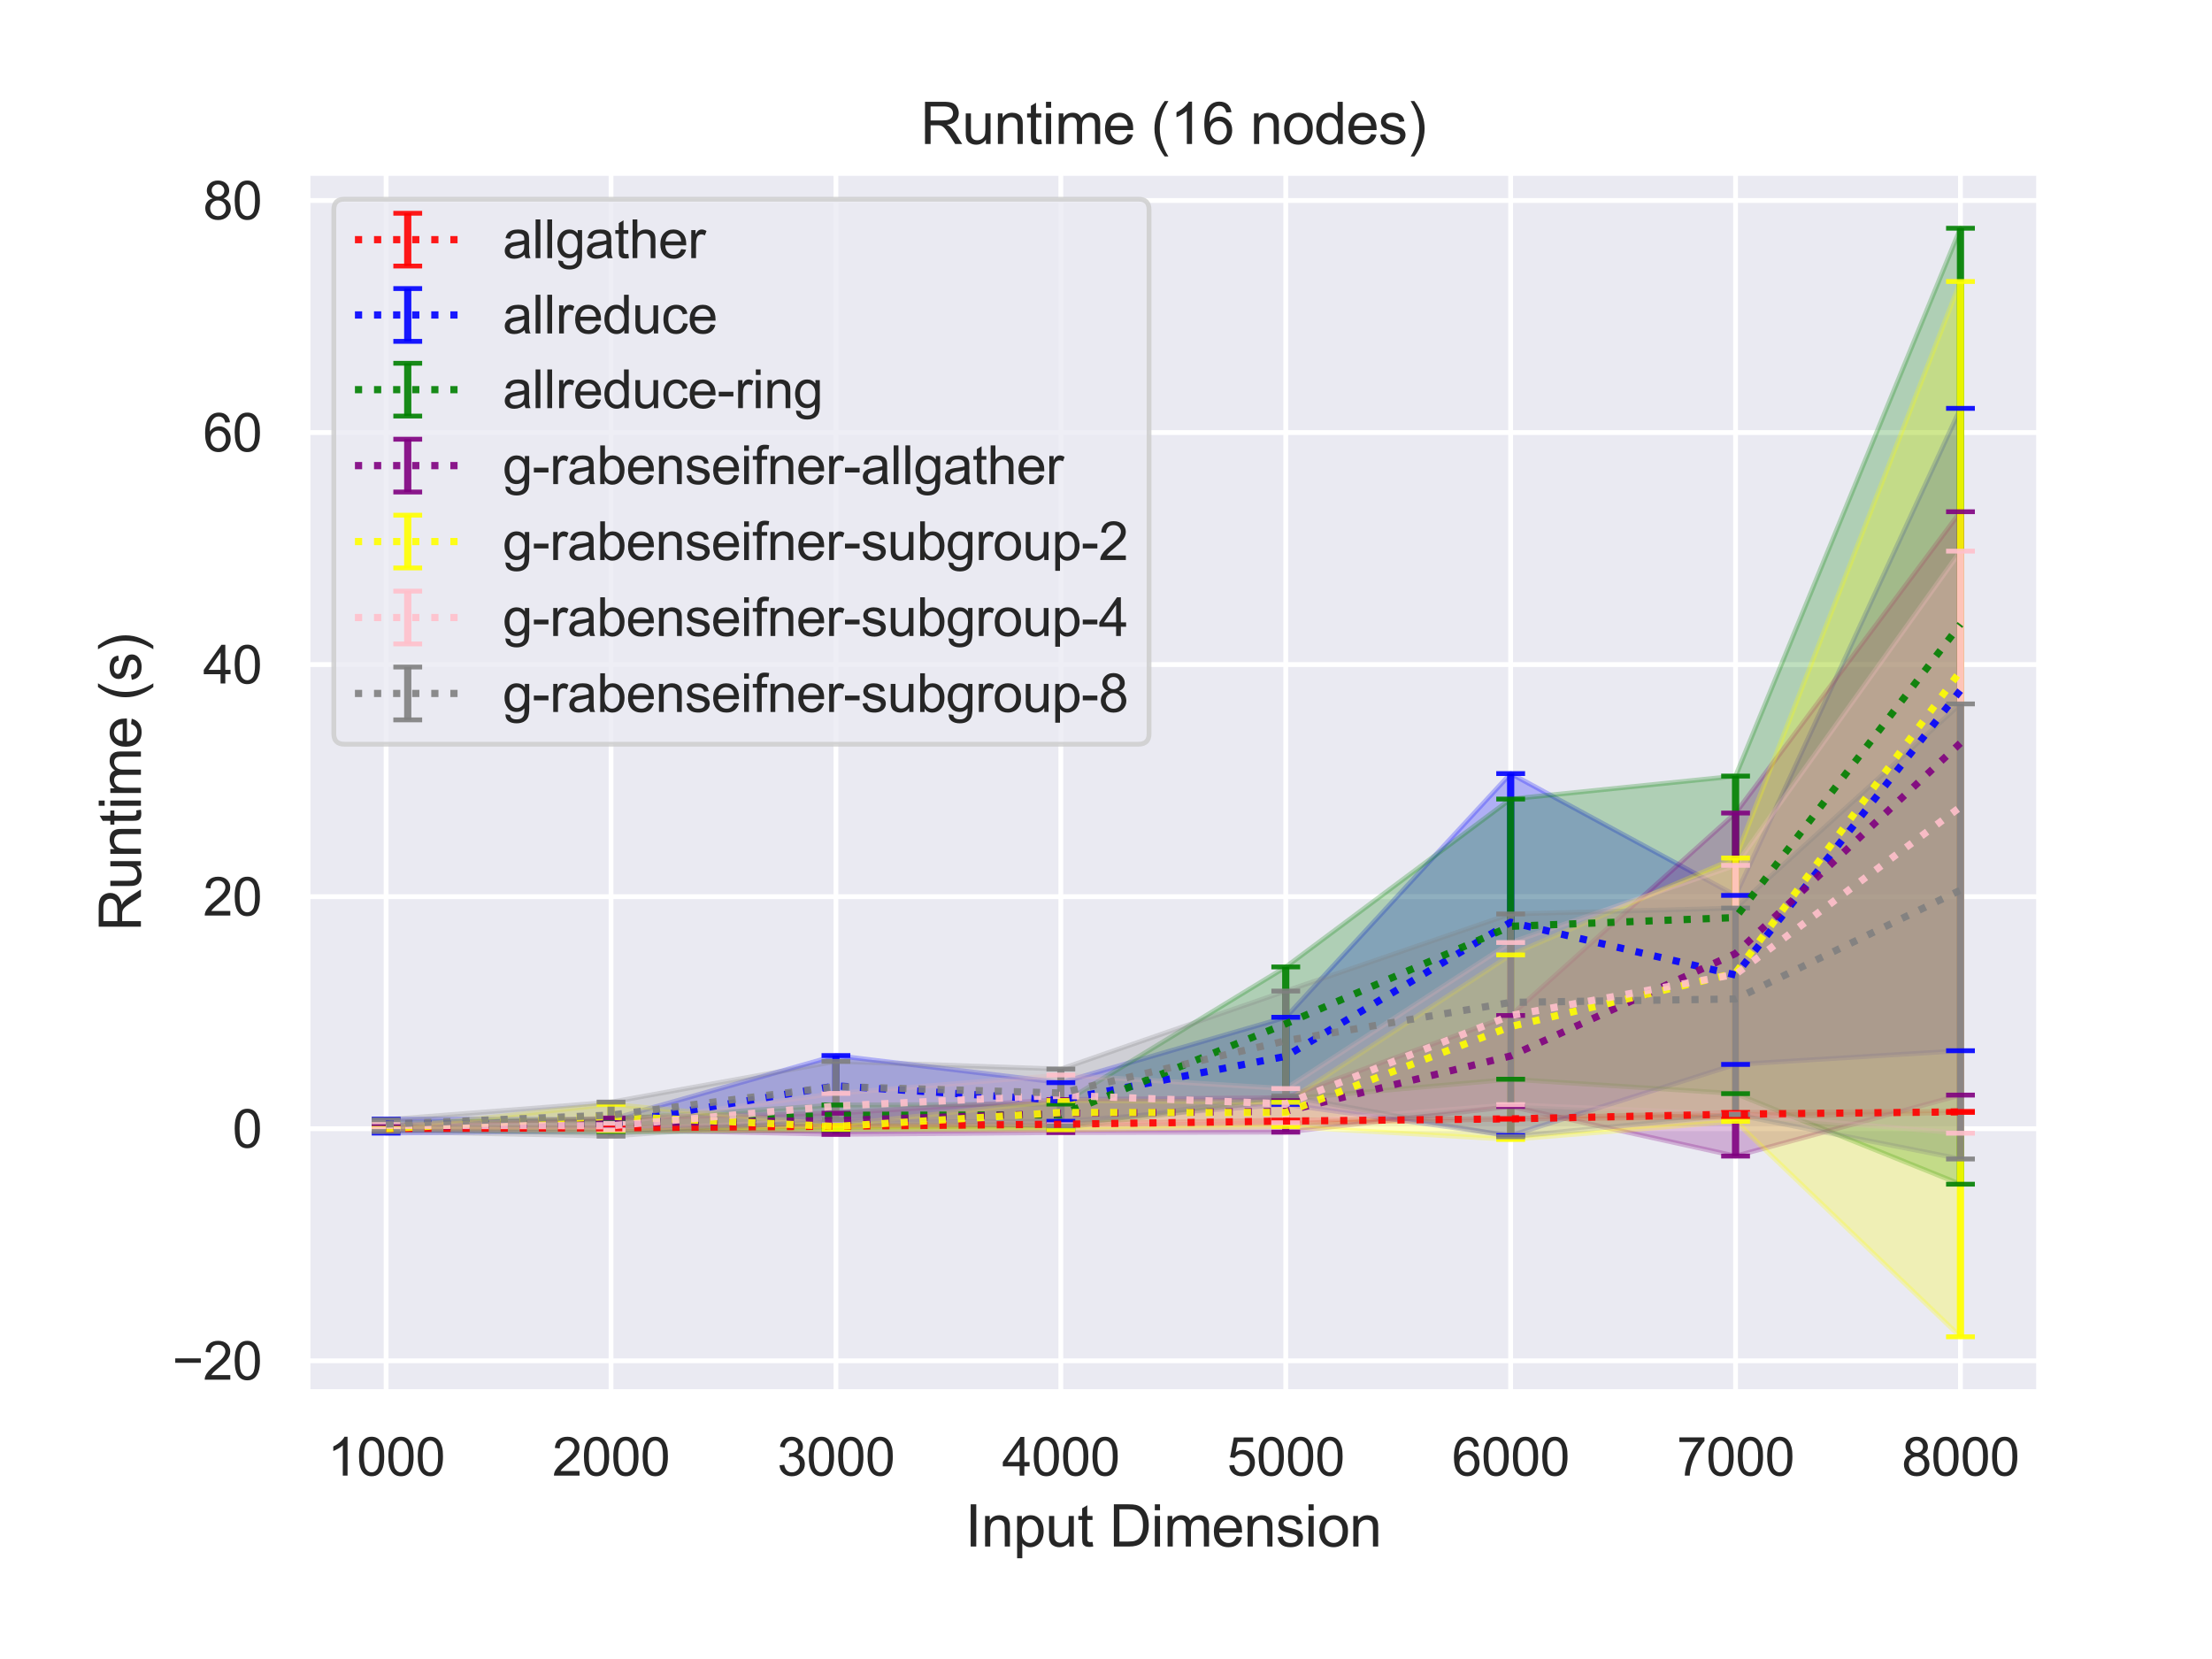 <?xml version="1.0" encoding="utf-8" standalone="no"?>
<!DOCTYPE svg PUBLIC "-//W3C//DTD SVG 1.1//EN"
  "http://www.w3.org/Graphics/SVG/1.1/DTD/svg11.dtd">
<svg height="345.6pt" version="1.1" viewBox="0 0 460.8 345.6" width="460.8pt" xmlns="http://www.w3.org/2000/svg" xmlns:xlink="http://www.w3.org/1999/xlink">
 <defs>
  <style type="text/css">*{stroke-linecap:butt;stroke-linejoin:round;}</style>
 </defs>
 <g id="figure_1">
  <g id="patch_1">
   <path d="M 0 345.6 
L 460.8 345.6 
L 460.8 0 
L 0 0 
z
" style="fill:#ffffff;"/>
  </g>
  <g id="axes_1">
   <g id="patch_2">
    <path d="M 64.04 290.02 
L 424.8 290.02 
L 424.8 36 
L 64.04 36 
z
" style="fill:#eaeaf2;"/>
   </g>
   <g id="matplotlib.axis_1">
    <g id="xtick_1">
     <g id="line2d_1">
      <path clip-path="url(#p67bf15f9ab)" d="M 80.438 290.02 
L 80.438 36 
" style="fill:none;stroke:#ffffff;stroke-linecap:round;"/>
     </g>
     <g id="text_1">
      <!-- 1000 -->
      <g style="fill:#262626;" transform="translate(68.204 307.394)scale(0.11 -0.11)">
       <defs>
        <path d="M 2384 0 
L 1822 0 
L 1822 3584 
Q 1619 3391 1289 3197 
Q 959 3003 697 2906 
L 697 3450 
Q 1169 3672 1522 3987 
Q 1875 4303 2022 4600 
L 2384 4600 
L 2384 0 
z
" id="ArialMT-31" transform="scale(0.016)"/>
        <path d="M 266 2259 
Q 266 3072 433 3567 
Q 600 4063 929 4331 
Q 1259 4600 1759 4600 
Q 2128 4600 2406 4451 
Q 2684 4303 2865 4023 
Q 3047 3744 3150 3342 
Q 3253 2941 3253 2259 
Q 3253 1453 3087 958 
Q 2922 463 2592 192 
Q 2263 -78 1759 -78 
Q 1097 -78 719 397 
Q 266 969 266 2259 
z
M 844 2259 
Q 844 1131 1108 757 
Q 1372 384 1759 384 
Q 2147 384 2411 759 
Q 2675 1134 2675 2259 
Q 2675 3391 2411 3762 
Q 2147 4134 1753 4134 
Q 1366 4134 1134 3806 
Q 844 3388 844 2259 
z
" id="ArialMT-30" transform="scale(0.016)"/>
       </defs>
       <use xlink:href="#ArialMT-31"/>
       <use x="55.615" xlink:href="#ArialMT-30"/>
       <use x="111.23" xlink:href="#ArialMT-30"/>
       <use x="166.846" xlink:href="#ArialMT-30"/>
      </g>
     </g>
    </g>
    <g id="xtick_2">
     <g id="line2d_2">
      <path clip-path="url(#p67bf15f9ab)" d="M 127.29 290.02 
L 127.29 36 
" style="fill:none;stroke:#ffffff;stroke-linecap:round;"/>
     </g>
     <g id="text_2">
      <!-- 2000 -->
      <g style="fill:#262626;" transform="translate(115.056 307.394)scale(0.11 -0.11)">
       <defs>
        <path d="M 3222 541 
L 3222 0 
L 194 0 
Q 188 203 259 391 
Q 375 700 629 1000 
Q 884 1300 1366 1694 
Q 2113 2306 2375 2664 
Q 2638 3022 2638 3341 
Q 2638 3675 2398 3904 
Q 2159 4134 1775 4134 
Q 1369 4134 1125 3890 
Q 881 3647 878 3216 
L 300 3275 
Q 359 3922 746 4261 
Q 1134 4600 1788 4600 
Q 2447 4600 2831 4234 
Q 3216 3869 3216 3328 
Q 3216 3053 3103 2787 
Q 2991 2522 2730 2228 
Q 2469 1934 1863 1422 
Q 1356 997 1212 845 
Q 1069 694 975 541 
L 3222 541 
z
" id="ArialMT-32" transform="scale(0.016)"/>
       </defs>
       <use xlink:href="#ArialMT-32"/>
       <use x="55.615" xlink:href="#ArialMT-30"/>
       <use x="111.23" xlink:href="#ArialMT-30"/>
       <use x="166.846" xlink:href="#ArialMT-30"/>
      </g>
     </g>
    </g>
    <g id="xtick_3">
     <g id="line2d_3">
      <path clip-path="url(#p67bf15f9ab)" d="M 174.142 290.02 
L 174.142 36 
" style="fill:none;stroke:#ffffff;stroke-linecap:round;"/>
     </g>
     <g id="text_3">
      <!-- 3000 -->
      <g style="fill:#262626;" transform="translate(161.908 307.394)scale(0.11 -0.11)">
       <defs>
        <path d="M 269 1209 
L 831 1284 
Q 928 806 1161 595 
Q 1394 384 1728 384 
Q 2125 384 2398 659 
Q 2672 934 2672 1341 
Q 2672 1728 2419 1979 
Q 2166 2231 1775 2231 
Q 1616 2231 1378 2169 
L 1441 2663 
Q 1497 2656 1531 2656 
Q 1891 2656 2178 2843 
Q 2466 3031 2466 3422 
Q 2466 3731 2256 3934 
Q 2047 4138 1716 4138 
Q 1388 4138 1169 3931 
Q 950 3725 888 3313 
L 325 3413 
Q 428 3978 793 4289 
Q 1159 4600 1703 4600 
Q 2078 4600 2393 4439 
Q 2709 4278 2876 4000 
Q 3044 3722 3044 3409 
Q 3044 3113 2884 2869 
Q 2725 2625 2413 2481 
Q 2819 2388 3044 2092 
Q 3269 1797 3269 1353 
Q 3269 753 2831 336 
Q 2394 -81 1725 -81 
Q 1122 -81 723 278 
Q 325 638 269 1209 
z
" id="ArialMT-33" transform="scale(0.016)"/>
       </defs>
       <use xlink:href="#ArialMT-33"/>
       <use x="55.615" xlink:href="#ArialMT-30"/>
       <use x="111.23" xlink:href="#ArialMT-30"/>
       <use x="166.846" xlink:href="#ArialMT-30"/>
      </g>
     </g>
    </g>
    <g id="xtick_4">
     <g id="line2d_4">
      <path clip-path="url(#p67bf15f9ab)" d="M 220.994 290.02 
L 220.994 36 
" style="fill:none;stroke:#ffffff;stroke-linecap:round;"/>
     </g>
     <g id="text_4">
      <!-- 4000 -->
      <g style="fill:#262626;" transform="translate(208.76 307.394)scale(0.11 -0.11)">
       <defs>
        <path d="M 2069 0 
L 2069 1097 
L 81 1097 
L 81 1613 
L 2172 4581 
L 2631 4581 
L 2631 1613 
L 3250 1613 
L 3250 1097 
L 2631 1097 
L 2631 0 
L 2069 0 
z
M 2069 1613 
L 2069 3678 
L 634 1613 
L 2069 1613 
z
" id="ArialMT-34" transform="scale(0.016)"/>
       </defs>
       <use xlink:href="#ArialMT-34"/>
       <use x="55.615" xlink:href="#ArialMT-30"/>
       <use x="111.23" xlink:href="#ArialMT-30"/>
       <use x="166.846" xlink:href="#ArialMT-30"/>
      </g>
     </g>
    </g>
    <g id="xtick_5">
     <g id="line2d_5">
      <path clip-path="url(#p67bf15f9ab)" d="M 267.846 290.02 
L 267.846 36 
" style="fill:none;stroke:#ffffff;stroke-linecap:round;"/>
     </g>
     <g id="text_5">
      <!-- 5000 -->
      <g style="fill:#262626;" transform="translate(255.612 307.394)scale(0.11 -0.11)">
       <defs>
        <path d="M 266 1200 
L 856 1250 
Q 922 819 1161 601 
Q 1400 384 1738 384 
Q 2144 384 2425 690 
Q 2706 997 2706 1503 
Q 2706 1984 2436 2262 
Q 2166 2541 1728 2541 
Q 1456 2541 1237 2417 
Q 1019 2294 894 2097 
L 366 2166 
L 809 4519 
L 3088 4519 
L 3088 3981 
L 1259 3981 
L 1013 2750 
Q 1425 3038 1878 3038 
Q 2478 3038 2890 2622 
Q 3303 2206 3303 1553 
Q 3303 931 2941 478 
Q 2500 -78 1738 -78 
Q 1113 -78 717 272 
Q 322 622 266 1200 
z
" id="ArialMT-35" transform="scale(0.016)"/>
       </defs>
       <use xlink:href="#ArialMT-35"/>
       <use x="55.615" xlink:href="#ArialMT-30"/>
       <use x="111.23" xlink:href="#ArialMT-30"/>
       <use x="166.846" xlink:href="#ArialMT-30"/>
      </g>
     </g>
    </g>
    <g id="xtick_6">
     <g id="line2d_6">
      <path clip-path="url(#p67bf15f9ab)" d="M 314.698 290.02 
L 314.698 36 
" style="fill:none;stroke:#ffffff;stroke-linecap:round;"/>
     </g>
     <g id="text_6">
      <!-- 6000 -->
      <g style="fill:#262626;" transform="translate(302.464 307.394)scale(0.11 -0.11)">
       <defs>
        <path d="M 3184 3459 
L 2625 3416 
Q 2550 3747 2413 3897 
Q 2184 4138 1850 4138 
Q 1581 4138 1378 3988 
Q 1113 3794 959 3422 
Q 806 3050 800 2363 
Q 1003 2672 1297 2822 
Q 1591 2972 1913 2972 
Q 2475 2972 2870 2558 
Q 3266 2144 3266 1488 
Q 3266 1056 3080 686 
Q 2894 316 2569 119 
Q 2244 -78 1831 -78 
Q 1128 -78 684 439 
Q 241 956 241 2144 
Q 241 3472 731 4075 
Q 1159 4600 1884 4600 
Q 2425 4600 2770 4297 
Q 3116 3994 3184 3459 
z
M 888 1484 
Q 888 1194 1011 928 
Q 1134 663 1356 523 
Q 1578 384 1822 384 
Q 2178 384 2434 671 
Q 2691 959 2691 1453 
Q 2691 1928 2437 2201 
Q 2184 2475 1800 2475 
Q 1419 2475 1153 2201 
Q 888 1928 888 1484 
z
" id="ArialMT-36" transform="scale(0.016)"/>
       </defs>
       <use xlink:href="#ArialMT-36"/>
       <use x="55.615" xlink:href="#ArialMT-30"/>
       <use x="111.23" xlink:href="#ArialMT-30"/>
       <use x="166.846" xlink:href="#ArialMT-30"/>
      </g>
     </g>
    </g>
    <g id="xtick_7">
     <g id="line2d_7">
      <path clip-path="url(#p67bf15f9ab)" d="M 361.55 290.02 
L 361.55 36 
" style="fill:none;stroke:#ffffff;stroke-linecap:round;"/>
     </g>
     <g id="text_7">
      <!-- 7000 -->
      <g style="fill:#262626;" transform="translate(349.316 307.394)scale(0.11 -0.11)">
       <defs>
        <path d="M 303 3981 
L 303 4522 
L 3269 4522 
L 3269 4084 
Q 2831 3619 2401 2847 
Q 1972 2075 1738 1259 
Q 1569 684 1522 0 
L 944 0 
Q 953 541 1156 1306 
Q 1359 2072 1739 2783 
Q 2119 3494 2547 3981 
L 303 3981 
z
" id="ArialMT-37" transform="scale(0.016)"/>
       </defs>
       <use xlink:href="#ArialMT-37"/>
       <use x="55.615" xlink:href="#ArialMT-30"/>
       <use x="111.23" xlink:href="#ArialMT-30"/>
       <use x="166.846" xlink:href="#ArialMT-30"/>
      </g>
     </g>
    </g>
    <g id="xtick_8">
     <g id="line2d_8">
      <path clip-path="url(#p67bf15f9ab)" d="M 408.402 290.02 
L 408.402 36 
" style="fill:none;stroke:#ffffff;stroke-linecap:round;"/>
     </g>
     <g id="text_8">
      <!-- 8000 -->
      <g style="fill:#262626;" transform="translate(396.168 307.394)scale(0.11 -0.11)">
       <defs>
        <path d="M 1131 2484 
Q 781 2613 612 2850 
Q 444 3088 444 3419 
Q 444 3919 803 4259 
Q 1163 4600 1759 4600 
Q 2359 4600 2725 4251 
Q 3091 3903 3091 3403 
Q 3091 3084 2923 2848 
Q 2756 2613 2416 2484 
Q 2838 2347 3058 2040 
Q 3278 1734 3278 1309 
Q 3278 722 2862 322 
Q 2447 -78 1769 -78 
Q 1091 -78 675 323 
Q 259 725 259 1325 
Q 259 1772 486 2073 
Q 713 2375 1131 2484 
z
M 1019 3438 
Q 1019 3113 1228 2906 
Q 1438 2700 1772 2700 
Q 2097 2700 2305 2904 
Q 2513 3109 2513 3406 
Q 2513 3716 2298 3927 
Q 2084 4138 1766 4138 
Q 1444 4138 1231 3931 
Q 1019 3725 1019 3438 
z
M 838 1322 
Q 838 1081 952 856 
Q 1066 631 1291 507 
Q 1516 384 1775 384 
Q 2178 384 2440 643 
Q 2703 903 2703 1303 
Q 2703 1709 2433 1975 
Q 2163 2241 1756 2241 
Q 1359 2241 1098 1978 
Q 838 1716 838 1322 
z
" id="ArialMT-38" transform="scale(0.016)"/>
       </defs>
       <use xlink:href="#ArialMT-38"/>
       <use x="55.615" xlink:href="#ArialMT-30"/>
       <use x="111.23" xlink:href="#ArialMT-30"/>
       <use x="166.846" xlink:href="#ArialMT-30"/>
      </g>
     </g>
    </g>
    <g id="text_9">
     <!-- Input Dimension -->
     <g style="fill:#262626;" transform="translate(201.066 322.169)scale(0.12 -0.12)">
      <defs>
       <path d="M 597 0 
L 597 4581 
L 1203 4581 
L 1203 0 
L 597 0 
z
" id="ArialMT-49" transform="scale(0.016)"/>
       <path d="M 422 0 
L 422 3319 
L 928 3319 
L 928 2847 
Q 1294 3394 1984 3394 
Q 2284 3394 2536 3286 
Q 2788 3178 2913 3003 
Q 3038 2828 3088 2588 
Q 3119 2431 3119 2041 
L 3119 0 
L 2556 0 
L 2556 2019 
Q 2556 2363 2490 2533 
Q 2425 2703 2258 2804 
Q 2091 2906 1866 2906 
Q 1506 2906 1245 2678 
Q 984 2450 984 1813 
L 984 0 
L 422 0 
z
" id="ArialMT-6e" transform="scale(0.016)"/>
       <path d="M 422 -1272 
L 422 3319 
L 934 3319 
L 934 2888 
Q 1116 3141 1344 3267 
Q 1572 3394 1897 3394 
Q 2322 3394 2647 3175 
Q 2972 2956 3137 2557 
Q 3303 2159 3303 1684 
Q 3303 1175 3120 767 
Q 2938 359 2589 142 
Q 2241 -75 1856 -75 
Q 1575 -75 1351 44 
Q 1128 163 984 344 
L 984 -1272 
L 422 -1272 
z
M 931 1641 
Q 931 1000 1190 694 
Q 1450 388 1819 388 
Q 2194 388 2461 705 
Q 2728 1022 2728 1688 
Q 2728 2322 2467 2637 
Q 2206 2953 1844 2953 
Q 1484 2953 1207 2617 
Q 931 2281 931 1641 
z
" id="ArialMT-70" transform="scale(0.016)"/>
       <path d="M 2597 0 
L 2597 488 
Q 2209 -75 1544 -75 
Q 1250 -75 995 37 
Q 741 150 617 320 
Q 494 491 444 738 
Q 409 903 409 1263 
L 409 3319 
L 972 3319 
L 972 1478 
Q 972 1038 1006 884 
Q 1059 663 1231 536 
Q 1403 409 1656 409 
Q 1909 409 2131 539 
Q 2353 669 2445 892 
Q 2538 1116 2538 1541 
L 2538 3319 
L 3100 3319 
L 3100 0 
L 2597 0 
z
" id="ArialMT-75" transform="scale(0.016)"/>
       <path d="M 1650 503 
L 1731 6 
Q 1494 -44 1306 -44 
Q 1000 -44 831 53 
Q 663 150 594 308 
Q 525 466 525 972 
L 525 2881 
L 113 2881 
L 113 3319 
L 525 3319 
L 525 4141 
L 1084 4478 
L 1084 3319 
L 1650 3319 
L 1650 2881 
L 1084 2881 
L 1084 941 
Q 1084 700 1114 631 
Q 1144 563 1211 522 
Q 1278 481 1403 481 
Q 1497 481 1650 503 
z
" id="ArialMT-74" transform="scale(0.016)"/>
       <path id="ArialMT-20" transform="scale(0.016)"/>
       <path d="M 494 0 
L 494 4581 
L 2072 4581 
Q 2606 4581 2888 4516 
Q 3281 4425 3559 4188 
Q 3922 3881 4101 3404 
Q 4281 2928 4281 2316 
Q 4281 1794 4159 1391 
Q 4038 988 3847 723 
Q 3656 459 3429 307 
Q 3203 156 2883 78 
Q 2563 0 2147 0 
L 494 0 
z
M 1100 541 
L 2078 541 
Q 2531 541 2789 625 
Q 3047 709 3200 863 
Q 3416 1078 3536 1442 
Q 3656 1806 3656 2325 
Q 3656 3044 3420 3430 
Q 3184 3816 2847 3947 
Q 2603 4041 2063 4041 
L 1100 4041 
L 1100 541 
z
" id="ArialMT-44" transform="scale(0.016)"/>
       <path d="M 425 3934 
L 425 4581 
L 988 4581 
L 988 3934 
L 425 3934 
z
M 425 0 
L 425 3319 
L 988 3319 
L 988 0 
L 425 0 
z
" id="ArialMT-69" transform="scale(0.016)"/>
       <path d="M 422 0 
L 422 3319 
L 925 3319 
L 925 2853 
Q 1081 3097 1340 3245 
Q 1600 3394 1931 3394 
Q 2300 3394 2536 3241 
Q 2772 3088 2869 2813 
Q 3263 3394 3894 3394 
Q 4388 3394 4653 3120 
Q 4919 2847 4919 2278 
L 4919 0 
L 4359 0 
L 4359 2091 
Q 4359 2428 4304 2576 
Q 4250 2725 4106 2815 
Q 3963 2906 3769 2906 
Q 3419 2906 3187 2673 
Q 2956 2441 2956 1928 
L 2956 0 
L 2394 0 
L 2394 2156 
Q 2394 2531 2256 2718 
Q 2119 2906 1806 2906 
Q 1569 2906 1367 2781 
Q 1166 2656 1075 2415 
Q 984 2175 984 1722 
L 984 0 
L 422 0 
z
" id="ArialMT-6d" transform="scale(0.016)"/>
       <path d="M 2694 1069 
L 3275 997 
Q 3138 488 2766 206 
Q 2394 -75 1816 -75 
Q 1088 -75 661 373 
Q 234 822 234 1631 
Q 234 2469 665 2931 
Q 1097 3394 1784 3394 
Q 2450 3394 2872 2941 
Q 3294 2488 3294 1666 
Q 3294 1616 3291 1516 
L 816 1516 
Q 847 969 1125 678 
Q 1403 388 1819 388 
Q 2128 388 2347 550 
Q 2566 713 2694 1069 
z
M 847 1978 
L 2700 1978 
Q 2663 2397 2488 2606 
Q 2219 2931 1791 2931 
Q 1403 2931 1139 2672 
Q 875 2413 847 1978 
z
" id="ArialMT-65" transform="scale(0.016)"/>
       <path d="M 197 991 
L 753 1078 
Q 800 744 1014 566 
Q 1228 388 1613 388 
Q 2000 388 2187 545 
Q 2375 703 2375 916 
Q 2375 1106 2209 1216 
Q 2094 1291 1634 1406 
Q 1016 1563 777 1677 
Q 538 1791 414 1992 
Q 291 2194 291 2438 
Q 291 2659 392 2848 
Q 494 3038 669 3163 
Q 800 3259 1026 3326 
Q 1253 3394 1513 3394 
Q 1903 3394 2198 3281 
Q 2494 3169 2634 2976 
Q 2775 2784 2828 2463 
L 2278 2388 
Q 2241 2644 2061 2787 
Q 1881 2931 1553 2931 
Q 1166 2931 1000 2803 
Q 834 2675 834 2503 
Q 834 2394 903 2306 
Q 972 2216 1119 2156 
Q 1203 2125 1616 2013 
Q 2213 1853 2448 1751 
Q 2684 1650 2818 1456 
Q 2953 1263 2953 975 
Q 2953 694 2789 445 
Q 2625 197 2315 61 
Q 2006 -75 1616 -75 
Q 969 -75 630 194 
Q 291 463 197 991 
z
" id="ArialMT-73" transform="scale(0.016)"/>
       <path d="M 213 1659 
Q 213 2581 725 3025 
Q 1153 3394 1769 3394 
Q 2453 3394 2887 2945 
Q 3322 2497 3322 1706 
Q 3322 1066 3130 698 
Q 2938 331 2570 128 
Q 2203 -75 1769 -75 
Q 1072 -75 642 372 
Q 213 819 213 1659 
z
M 791 1659 
Q 791 1022 1069 705 
Q 1347 388 1769 388 
Q 2188 388 2466 706 
Q 2744 1025 2744 1678 
Q 2744 2294 2464 2611 
Q 2184 2928 1769 2928 
Q 1347 2928 1069 2612 
Q 791 2297 791 1659 
z
" id="ArialMT-6f" transform="scale(0.016)"/>
      </defs>
      <use xlink:href="#ArialMT-49"/>
      <use x="27.783" xlink:href="#ArialMT-6e"/>
      <use x="83.398" xlink:href="#ArialMT-70"/>
      <use x="139.014" xlink:href="#ArialMT-75"/>
      <use x="194.629" xlink:href="#ArialMT-74"/>
      <use x="222.412" xlink:href="#ArialMT-20"/>
      <use x="250.195" xlink:href="#ArialMT-44"/>
      <use x="322.412" xlink:href="#ArialMT-69"/>
      <use x="344.629" xlink:href="#ArialMT-6d"/>
      <use x="427.93" xlink:href="#ArialMT-65"/>
      <use x="483.545" xlink:href="#ArialMT-6e"/>
      <use x="539.16" xlink:href="#ArialMT-73"/>
      <use x="589.16" xlink:href="#ArialMT-69"/>
      <use x="611.377" xlink:href="#ArialMT-6f"/>
      <use x="666.992" xlink:href="#ArialMT-6e"/>
     </g>
    </g>
   </g>
   <g id="matplotlib.axis_2">
    <g id="ytick_1">
     <g id="line2d_9">
      <path clip-path="url(#p67bf15f9ab)" d="M 64.04 283.474 
L 424.8 283.474 
" style="fill:none;stroke:#ffffff;stroke-linecap:round;"/>
     </g>
     <g id="text_10">
      <!-- −20 -->
      <g style="fill:#262626;" transform="translate(35.881 287.411)scale(0.11 -0.11)">
       <defs>
        <path d="M 3381 1997 
L 356 1997 
L 356 2522 
L 3381 2522 
L 3381 1997 
z
" id="ArialMT-2212" transform="scale(0.016)"/>
       </defs>
       <use xlink:href="#ArialMT-2212"/>
       <use x="58.398" xlink:href="#ArialMT-32"/>
       <use x="114.014" xlink:href="#ArialMT-30"/>
      </g>
     </g>
    </g>
    <g id="ytick_2">
     <g id="line2d_10">
      <path clip-path="url(#p67bf15f9ab)" d="M 64.04 235.132 
L 424.8 235.132 
" style="fill:none;stroke:#ffffff;stroke-linecap:round;"/>
     </g>
     <g id="text_11">
      <!-- 0 -->
      <g style="fill:#262626;" transform="translate(48.423 239.069)scale(0.11 -0.11)">
       <use xlink:href="#ArialMT-30"/>
      </g>
     </g>
    </g>
    <g id="ytick_3">
     <g id="line2d_11">
      <path clip-path="url(#p67bf15f9ab)" d="M 64.04 186.791 
L 424.8 186.791 
" style="fill:none;stroke:#ffffff;stroke-linecap:round;"/>
     </g>
     <g id="text_12">
      <!-- 20 -->
      <g style="fill:#262626;" transform="translate(42.306 190.727)scale(0.11 -0.11)">
       <use xlink:href="#ArialMT-32"/>
       <use x="55.615" xlink:href="#ArialMT-30"/>
      </g>
     </g>
    </g>
    <g id="ytick_4">
     <g id="line2d_12">
      <path clip-path="url(#p67bf15f9ab)" d="M 64.04 138.449 
L 424.8 138.449 
" style="fill:none;stroke:#ffffff;stroke-linecap:round;"/>
     </g>
     <g id="text_13">
      <!-- 40 -->
      <g style="fill:#262626;" transform="translate(42.306 142.386)scale(0.11 -0.11)">
       <use xlink:href="#ArialMT-34"/>
       <use x="55.615" xlink:href="#ArialMT-30"/>
      </g>
     </g>
    </g>
    <g id="ytick_5">
     <g id="line2d_13">
      <path clip-path="url(#p67bf15f9ab)" d="M 64.04 90.107 
L 424.8 90.107 
" style="fill:none;stroke:#ffffff;stroke-linecap:round;"/>
     </g>
     <g id="text_14">
      <!-- 60 -->
      <g style="fill:#262626;" transform="translate(42.306 94.044)scale(0.11 -0.11)">
       <use xlink:href="#ArialMT-36"/>
       <use x="55.615" xlink:href="#ArialMT-30"/>
      </g>
     </g>
    </g>
    <g id="ytick_6">
     <g id="line2d_14">
      <path clip-path="url(#p67bf15f9ab)" d="M 64.04 41.765 
L 424.8 41.765 
" style="fill:none;stroke:#ffffff;stroke-linecap:round;"/>
     </g>
     <g id="text_15">
      <!-- 80 -->
      <g style="fill:#262626;" transform="translate(42.306 45.702)scale(0.11 -0.11)">
       <use xlink:href="#ArialMT-38"/>
       <use x="55.615" xlink:href="#ArialMT-30"/>
      </g>
     </g>
    </g>
    <g id="text_16">
     <!-- Runtime (s) -->
     <g style="fill:#262626;" transform="translate(29.356 194.013)rotate(-90)scale(0.12 -0.12)">
      <defs>
       <path d="M 503 0 
L 503 4581 
L 2534 4581 
Q 3147 4581 3465 4457 
Q 3784 4334 3975 4021 
Q 4166 3709 4166 3331 
Q 4166 2844 3850 2509 
Q 3534 2175 2875 2084 
Q 3116 1969 3241 1856 
Q 3506 1613 3744 1247 
L 4541 0 
L 3778 0 
L 3172 953 
Q 2906 1366 2734 1584 
Q 2563 1803 2427 1890 
Q 2291 1978 2150 2013 
Q 2047 2034 1813 2034 
L 1109 2034 
L 1109 0 
L 503 0 
z
M 1109 2559 
L 2413 2559 
Q 2828 2559 3062 2645 
Q 3297 2731 3419 2920 
Q 3541 3109 3541 3331 
Q 3541 3656 3305 3865 
Q 3069 4075 2559 4075 
L 1109 4075 
L 1109 2559 
z
" id="ArialMT-52" transform="scale(0.016)"/>
       <path d="M 1497 -1347 
Q 1031 -759 709 28 
Q 388 816 388 1659 
Q 388 2403 628 3084 
Q 909 3875 1497 4659 
L 1900 4659 
Q 1522 4009 1400 3731 
Q 1209 3300 1100 2831 
Q 966 2247 966 1656 
Q 966 153 1900 -1347 
L 1497 -1347 
z
" id="ArialMT-28" transform="scale(0.016)"/>
       <path d="M 791 -1347 
L 388 -1347 
Q 1322 153 1322 1656 
Q 1322 2244 1188 2822 
Q 1081 3291 891 3722 
Q 769 4003 388 4659 
L 791 4659 
Q 1378 3875 1659 3084 
Q 1900 2403 1900 1659 
Q 1900 816 1576 28 
Q 1253 -759 791 -1347 
z
" id="ArialMT-29" transform="scale(0.016)"/>
      </defs>
      <use xlink:href="#ArialMT-52"/>
      <use x="72.217" xlink:href="#ArialMT-75"/>
      <use x="127.832" xlink:href="#ArialMT-6e"/>
      <use x="183.447" xlink:href="#ArialMT-74"/>
      <use x="211.23" xlink:href="#ArialMT-69"/>
      <use x="233.447" xlink:href="#ArialMT-6d"/>
      <use x="316.748" xlink:href="#ArialMT-65"/>
      <use x="372.363" xlink:href="#ArialMT-20"/>
      <use x="400.146" xlink:href="#ArialMT-28"/>
      <use x="433.447" xlink:href="#ArialMT-73"/>
      <use x="483.447" xlink:href="#ArialMT-29"/>
     </g>
    </g>
   </g>
   <g id="PolyCollection_1">
    <defs>
     <path d="M 80.438 -110.519 
L 80.438 -110.51 
L 127.29 -110.657 
L 174.142 -110.974 
L 220.994 -111.376 
L 267.846 -111.693 
L 314.698 -112.456 
L 361.55 -112.912 
L 408.402 -113.853 
L 408.402 -114.086 
L 408.402 -114.086 
L 361.55 -113.862 
L 314.698 -112.578 
L 267.846 -112.273 
L 220.994 -111.432 
L 174.142 -111.014 
L 127.29 -110.67 
L 80.438 -110.519 
z
" id="mc1d4286bd1" style="stroke:#ff0000;stroke-opacity:0.25;"/>
    </defs>
    <g clip-path="url(#p67bf15f9ab)">
     <use style="fill:#ff0000;fill-opacity:0.25;stroke:#ff0000;stroke-opacity:0.25;" x="0" xlink:href="#mc1d4286bd1" y="345.6"/>
    </g>
   </g>
   <g id="PolyCollection_2">
    <defs>
     <path d="M 80.438 -112.485 
L 80.438 -109.55 
L 127.29 -110.076 
L 174.142 -111.892 
L 220.994 -112.004 
L 267.846 -115.536 
L 314.698 -109.044 
L 361.55 -123.862 
L 408.402 -126.715 
L 408.402 -260.529 
L 408.402 -260.529 
L 361.55 -159.072 
L 314.698 -184.451 
L 267.846 -133.68 
L 220.994 -120.062 
L 174.142 -125.709 
L 127.29 -112.419 
L 80.438 -112.485 
z
" id="md9ee5045d7" style="stroke:#0000ff;stroke-opacity:0.25;"/>
    </defs>
    <g clip-path="url(#p67bf15f9ab)">
     <use style="fill:#0000ff;fill-opacity:0.25;stroke:#0000ff;stroke-opacity:0.25;" x="0" xlink:href="#md9ee5045d7" y="345.6"/>
    </g>
   </g>
   <g id="PolyCollection_3">
    <defs>
     <path d="M 80.438 -111.652 
L 80.438 -110.25 
L 127.29 -109.732 
L 174.142 -110.211 
L 220.994 -110.622 
L 267.846 -116.639 
L 314.698 -120.778 
L 361.55 -117.776 
L 408.402 -98.91 
L 408.402 -298.054 
L 408.402 -298.054 
L 361.55 -183.928 
L 314.698 -179.145 
L 267.846 -144.166 
L 220.994 -115.596 
L 174.142 -115.407 
L 127.29 -112.471 
L 80.438 -111.652 
z
" id="m21328324cf" style="stroke:#008000;stroke-opacity:0.25;"/>
    </defs>
    <g clip-path="url(#p67bf15f9ab)">
     <use style="fill:#008000;fill-opacity:0.25;stroke:#008000;stroke-opacity:0.25;" x="0" xlink:href="#m21328324cf" y="345.6"/>
    </g>
   </g>
   <g id="PolyCollection_4">
    <defs>
     <path d="M 80.438 -111.153 
L 80.438 -110.163 
L 127.29 -110.305 
L 174.142 -109.291 
L 220.994 -109.667 
L 267.846 -109.757 
L 314.698 -115.093 
L 361.55 -104.768 
L 408.402 -117.473 
L 408.402 -238.992 
L 408.402 -238.992 
L 361.55 -176.226 
L 314.698 -134.055 
L 267.846 -116.951 
L 220.994 -116.547 
L 174.142 -113.702 
L 127.29 -112.692 
L 80.438 -111.153 
z
" id="mab80ea6a4f" style="stroke:#800080;stroke-opacity:0.25;"/>
    </defs>
    <g clip-path="url(#p67bf15f9ab)">
     <use style="fill:#800080;fill-opacity:0.25;stroke:#800080;stroke-opacity:0.25;" x="0" xlink:href="#mab80ea6a4f" y="345.6"/>
    </g>
   </g>
   <g id="PolyCollection_5">
    <defs>
     <path d="M 80.438 -110.492 
L 80.438 -110.489 
L 127.29 -110.07 
L 174.142 -110.356 
L 220.994 -110.241 
L 267.846 -110.914 
L 314.698 -108.225 
L 361.55 -112.014 
L 408.402 -67.126 
L 408.402 -286.958 
L 408.402 -286.958 
L 361.55 -166.858 
L 314.698 -146.678 
L 267.846 -115.96 
L 220.994 -116.344 
L 174.142 -111.231 
L 127.29 -115.56 
L 80.438 -110.492 
z
" id="m9c2a85c65a" style="stroke:#ffff00;stroke-opacity:0.25;"/>
    </defs>
    <g clip-path="url(#p67bf15f9ab)">
     <use style="fill:#ffff00;fill-opacity:0.25;stroke:#ffff00;stroke-opacity:0.25;" x="0" xlink:href="#m9c2a85c65a" y="345.6"/>
    </g>
   </g>
   <g id="PolyCollection_6">
    <defs>
     <path d="M 80.438 -111.872 
L 80.438 -110.382 
L 127.29 -110.226 
L 174.142 -112.243 
L 220.994 -111.303 
L 267.846 -111.71 
L 314.698 -115.483 
L 361.55 -113.484 
L 408.402 -109.531 
L 408.402 -230.791 
L 408.402 -230.791 
L 361.55 -165.336 
L 314.698 -149.258 
L 267.846 -118.824 
L 220.994 -121.656 
L 174.142 -117.825 
L 127.29 -111.596 
L 80.438 -111.872 
z
" id="mfe2c321b18" style="stroke:#ffc0cb;stroke-opacity:0.25;"/>
    </defs>
    <g clip-path="url(#p67bf15f9ab)">
     <use style="fill:#ffc0cb;fill-opacity:0.25;stroke:#ffc0cb;stroke-opacity:0.25;" x="0" xlink:href="#mfe2c321b18" y="345.6"/>
    </g>
   </g>
   <g id="PolyCollection_7">
    <defs>
     <path d="M 80.438 -112.354 
L 80.438 -109.88 
L 127.29 -108.915 
L 174.142 -112.348 
L 220.994 -111.066 
L 267.846 -117.31 
L 314.698 -108.8 
L 361.55 -113.413 
L 408.402 -104.167 
L 408.402 -198.962 
L 408.402 -198.962 
L 361.55 -156.434 
L 314.698 -155.203 
L 267.846 -139.146 
L 220.994 -122.901 
L 174.142 -124.495 
L 127.29 -116.011 
L 80.438 -112.354 
z
" id="mc1959104a4" style="stroke:#808080;stroke-opacity:0.25;"/>
    </defs>
    <g clip-path="url(#p67bf15f9ab)">
     <use style="fill:#808080;fill-opacity:0.25;stroke:#808080;stroke-opacity:0.25;" x="0" xlink:href="#mc1959104a4" y="345.6"/>
    </g>
   </g>
   <g id="LineCollection_1">
    <path clip-path="url(#p67bf15f9ab)" d="M 80.438 235.09 
L 80.438 235.081 
" style="fill:none;stroke:#ff0000;stroke-opacity:0.9;stroke-width:1.5;"/>
    <path clip-path="url(#p67bf15f9ab)" d="M 127.29 234.943 
L 127.29 234.93 
" style="fill:none;stroke:#ff0000;stroke-opacity:0.9;stroke-width:1.5;"/>
    <path clip-path="url(#p67bf15f9ab)" d="M 174.142 234.626 
L 174.142 234.586 
" style="fill:none;stroke:#ff0000;stroke-opacity:0.9;stroke-width:1.5;"/>
    <path clip-path="url(#p67bf15f9ab)" d="M 220.994 234.224 
L 220.994 234.168 
" style="fill:none;stroke:#ff0000;stroke-opacity:0.9;stroke-width:1.5;"/>
    <path clip-path="url(#p67bf15f9ab)" d="M 267.846 233.907 
L 267.846 233.327 
" style="fill:none;stroke:#ff0000;stroke-opacity:0.9;stroke-width:1.5;"/>
    <path clip-path="url(#p67bf15f9ab)" d="M 314.698 233.144 
L 314.698 233.022 
" style="fill:none;stroke:#ff0000;stroke-opacity:0.9;stroke-width:1.5;"/>
    <path clip-path="url(#p67bf15f9ab)" d="M 361.55 232.688 
L 361.55 231.738 
" style="fill:none;stroke:#ff0000;stroke-opacity:0.9;stroke-width:1.5;"/>
    <path clip-path="url(#p67bf15f9ab)" d="M 408.402 231.747 
L 408.402 231.514 
" style="fill:none;stroke:#ff0000;stroke-opacity:0.9;stroke-width:1.5;"/>
   </g>
   <g id="LineCollection_2">
    <path clip-path="url(#p67bf15f9ab)" d="M 80.438 236.05 
L 80.438 233.115 
" style="fill:none;stroke:#0000ff;stroke-opacity:0.9;stroke-width:1.5;"/>
    <path clip-path="url(#p67bf15f9ab)" d="M 127.29 235.524 
L 127.29 233.181 
" style="fill:none;stroke:#0000ff;stroke-opacity:0.9;stroke-width:1.5;"/>
    <path clip-path="url(#p67bf15f9ab)" d="M 174.142 233.708 
L 174.142 219.891 
" style="fill:none;stroke:#0000ff;stroke-opacity:0.9;stroke-width:1.5;"/>
    <path clip-path="url(#p67bf15f9ab)" d="M 220.994 233.596 
L 220.994 225.538 
" style="fill:none;stroke:#0000ff;stroke-opacity:0.9;stroke-width:1.5;"/>
    <path clip-path="url(#p67bf15f9ab)" d="M 267.846 230.064 
L 267.846 211.92 
" style="fill:none;stroke:#0000ff;stroke-opacity:0.9;stroke-width:1.5;"/>
    <path clip-path="url(#p67bf15f9ab)" d="M 314.698 236.556 
L 314.698 161.149 
" style="fill:none;stroke:#0000ff;stroke-opacity:0.9;stroke-width:1.5;"/>
    <path clip-path="url(#p67bf15f9ab)" d="M 361.55 221.738 
L 361.55 186.528 
" style="fill:none;stroke:#0000ff;stroke-opacity:0.9;stroke-width:1.5;"/>
    <path clip-path="url(#p67bf15f9ab)" d="M 408.402 218.885 
L 408.402 85.071 
" style="fill:none;stroke:#0000ff;stroke-opacity:0.9;stroke-width:1.5;"/>
   </g>
   <g id="LineCollection_3">
    <path clip-path="url(#p67bf15f9ab)" d="M 80.438 235.35 
L 80.438 233.948 
" style="fill:none;stroke:#008000;stroke-opacity:0.9;stroke-width:1.5;"/>
    <path clip-path="url(#p67bf15f9ab)" d="M 127.29 235.868 
L 127.29 233.129 
" style="fill:none;stroke:#008000;stroke-opacity:0.9;stroke-width:1.5;"/>
    <path clip-path="url(#p67bf15f9ab)" d="M 174.142 235.389 
L 174.142 230.193 
" style="fill:none;stroke:#008000;stroke-opacity:0.9;stroke-width:1.5;"/>
    <path clip-path="url(#p67bf15f9ab)" d="M 220.994 234.978 
L 220.994 230.004 
" style="fill:none;stroke:#008000;stroke-opacity:0.9;stroke-width:1.5;"/>
    <path clip-path="url(#p67bf15f9ab)" d="M 267.846 228.961 
L 267.846 201.434 
" style="fill:none;stroke:#008000;stroke-opacity:0.9;stroke-width:1.5;"/>
    <path clip-path="url(#p67bf15f9ab)" d="M 314.698 224.822 
L 314.698 166.455 
" style="fill:none;stroke:#008000;stroke-opacity:0.9;stroke-width:1.5;"/>
    <path clip-path="url(#p67bf15f9ab)" d="M 361.55 227.824 
L 361.55 161.672 
" style="fill:none;stroke:#008000;stroke-opacity:0.9;stroke-width:1.5;"/>
    <path clip-path="url(#p67bf15f9ab)" d="M 408.402 246.69 
L 408.402 47.546 
" style="fill:none;stroke:#008000;stroke-opacity:0.9;stroke-width:1.5;"/>
   </g>
   <g id="LineCollection_4">
    <path clip-path="url(#p67bf15f9ab)" d="M 80.438 235.437 
L 80.438 234.447 
" style="fill:none;stroke:#800080;stroke-opacity:0.9;stroke-width:1.5;"/>
    <path clip-path="url(#p67bf15f9ab)" d="M 127.29 235.295 
L 127.29 232.908 
" style="fill:none;stroke:#800080;stroke-opacity:0.9;stroke-width:1.5;"/>
    <path clip-path="url(#p67bf15f9ab)" d="M 174.142 236.309 
L 174.142 231.898 
" style="fill:none;stroke:#800080;stroke-opacity:0.9;stroke-width:1.5;"/>
    <path clip-path="url(#p67bf15f9ab)" d="M 220.994 235.933 
L 220.994 229.053 
" style="fill:none;stroke:#800080;stroke-opacity:0.9;stroke-width:1.5;"/>
    <path clip-path="url(#p67bf15f9ab)" d="M 267.846 235.843 
L 267.846 228.649 
" style="fill:none;stroke:#800080;stroke-opacity:0.9;stroke-width:1.5;"/>
    <path clip-path="url(#p67bf15f9ab)" d="M 314.698 230.507 
L 314.698 211.545 
" style="fill:none;stroke:#800080;stroke-opacity:0.9;stroke-width:1.5;"/>
    <path clip-path="url(#p67bf15f9ab)" d="M 361.55 240.832 
L 361.55 169.374 
" style="fill:none;stroke:#800080;stroke-opacity:0.9;stroke-width:1.5;"/>
    <path clip-path="url(#p67bf15f9ab)" d="M 408.402 228.127 
L 408.402 106.608 
" style="fill:none;stroke:#800080;stroke-opacity:0.9;stroke-width:1.5;"/>
   </g>
   <g id="LineCollection_5">
    <path clip-path="url(#p67bf15f9ab)" d="M 80.438 235.111 
L 80.438 235.108 
" style="fill:none;stroke:#ffff00;stroke-opacity:0.9;stroke-width:1.5;"/>
    <path clip-path="url(#p67bf15f9ab)" d="M 127.29 235.53 
L 127.29 230.04 
" style="fill:none;stroke:#ffff00;stroke-opacity:0.9;stroke-width:1.5;"/>
    <path clip-path="url(#p67bf15f9ab)" d="M 174.142 235.244 
L 174.142 234.369 
" style="fill:none;stroke:#ffff00;stroke-opacity:0.9;stroke-width:1.5;"/>
    <path clip-path="url(#p67bf15f9ab)" d="M 220.994 235.359 
L 220.994 229.256 
" style="fill:none;stroke:#ffff00;stroke-opacity:0.9;stroke-width:1.5;"/>
    <path clip-path="url(#p67bf15f9ab)" d="M 267.846 234.686 
L 267.846 229.64 
" style="fill:none;stroke:#ffff00;stroke-opacity:0.9;stroke-width:1.5;"/>
    <path clip-path="url(#p67bf15f9ab)" d="M 314.698 237.375 
L 314.698 198.922 
" style="fill:none;stroke:#ffff00;stroke-opacity:0.9;stroke-width:1.5;"/>
    <path clip-path="url(#p67bf15f9ab)" d="M 361.55 233.586 
L 361.55 178.742 
" style="fill:none;stroke:#ffff00;stroke-opacity:0.9;stroke-width:1.5;"/>
    <path clip-path="url(#p67bf15f9ab)" d="M 408.402 278.474 
L 408.402 58.642 
" style="fill:none;stroke:#ffff00;stroke-opacity:0.9;stroke-width:1.5;"/>
   </g>
   <g id="LineCollection_6">
    <path clip-path="url(#p67bf15f9ab)" d="M 80.438 235.218 
L 80.438 233.728 
" style="fill:none;stroke:#ffc0cb;stroke-opacity:0.9;stroke-width:1.5;"/>
    <path clip-path="url(#p67bf15f9ab)" d="M 127.29 235.374 
L 127.29 234.004 
" style="fill:none;stroke:#ffc0cb;stroke-opacity:0.9;stroke-width:1.5;"/>
    <path clip-path="url(#p67bf15f9ab)" d="M 174.142 233.357 
L 174.142 227.775 
" style="fill:none;stroke:#ffc0cb;stroke-opacity:0.9;stroke-width:1.5;"/>
    <path clip-path="url(#p67bf15f9ab)" d="M 220.994 234.297 
L 220.994 223.944 
" style="fill:none;stroke:#ffc0cb;stroke-opacity:0.9;stroke-width:1.5;"/>
    <path clip-path="url(#p67bf15f9ab)" d="M 267.846 233.89 
L 267.846 226.776 
" style="fill:none;stroke:#ffc0cb;stroke-opacity:0.9;stroke-width:1.5;"/>
    <path clip-path="url(#p67bf15f9ab)" d="M 314.698 230.117 
L 314.698 196.342 
" style="fill:none;stroke:#ffc0cb;stroke-opacity:0.9;stroke-width:1.5;"/>
    <path clip-path="url(#p67bf15f9ab)" d="M 361.55 232.116 
L 361.55 180.264 
" style="fill:none;stroke:#ffc0cb;stroke-opacity:0.9;stroke-width:1.5;"/>
    <path clip-path="url(#p67bf15f9ab)" d="M 408.402 236.069 
L 408.402 114.809 
" style="fill:none;stroke:#ffc0cb;stroke-opacity:0.9;stroke-width:1.5;"/>
   </g>
   <g id="LineCollection_7">
    <path clip-path="url(#p67bf15f9ab)" d="M 80.438 235.72 
L 80.438 233.246 
" style="fill:none;stroke:#808080;stroke-opacity:0.9;stroke-width:1.5;"/>
    <path clip-path="url(#p67bf15f9ab)" d="M 127.29 236.685 
L 127.29 229.589 
" style="fill:none;stroke:#808080;stroke-opacity:0.9;stroke-width:1.5;"/>
    <path clip-path="url(#p67bf15f9ab)" d="M 174.142 233.252 
L 174.142 221.105 
" style="fill:none;stroke:#808080;stroke-opacity:0.9;stroke-width:1.5;"/>
    <path clip-path="url(#p67bf15f9ab)" d="M 220.994 234.534 
L 220.994 222.699 
" style="fill:none;stroke:#808080;stroke-opacity:0.9;stroke-width:1.5;"/>
    <path clip-path="url(#p67bf15f9ab)" d="M 267.846 228.29 
L 267.846 206.454 
" style="fill:none;stroke:#808080;stroke-opacity:0.9;stroke-width:1.5;"/>
    <path clip-path="url(#p67bf15f9ab)" d="M 314.698 236.8 
L 314.698 190.397 
" style="fill:none;stroke:#808080;stroke-opacity:0.9;stroke-width:1.5;"/>
    <path clip-path="url(#p67bf15f9ab)" d="M 361.55 232.187 
L 361.55 189.166 
" style="fill:none;stroke:#808080;stroke-opacity:0.9;stroke-width:1.5;"/>
    <path clip-path="url(#p67bf15f9ab)" d="M 408.402 241.433 
L 408.402 146.638 
" style="fill:none;stroke:#808080;stroke-opacity:0.9;stroke-width:1.5;"/>
   </g>
   <g id="line2d_15">
    <defs>
     <path d="M 3 0 
L -3 -0 
" id="m602f2d7568" style="stroke:#ff0000;stroke-opacity:0.9;"/>
    </defs>
    <g clip-path="url(#p67bf15f9ab)">
     <use style="fill:#ff0000;fill-opacity:0.9;stroke:#ff0000;stroke-opacity:0.9;" x="80.438" xlink:href="#m602f2d7568" y="235.09"/>
     <use style="fill:#ff0000;fill-opacity:0.9;stroke:#ff0000;stroke-opacity:0.9;" x="127.29" xlink:href="#m602f2d7568" y="234.943"/>
     <use style="fill:#ff0000;fill-opacity:0.9;stroke:#ff0000;stroke-opacity:0.9;" x="174.142" xlink:href="#m602f2d7568" y="234.626"/>
     <use style="fill:#ff0000;fill-opacity:0.9;stroke:#ff0000;stroke-opacity:0.9;" x="220.994" xlink:href="#m602f2d7568" y="234.224"/>
     <use style="fill:#ff0000;fill-opacity:0.9;stroke:#ff0000;stroke-opacity:0.9;" x="267.846" xlink:href="#m602f2d7568" y="233.907"/>
     <use style="fill:#ff0000;fill-opacity:0.9;stroke:#ff0000;stroke-opacity:0.9;" x="314.698" xlink:href="#m602f2d7568" y="233.144"/>
     <use style="fill:#ff0000;fill-opacity:0.9;stroke:#ff0000;stroke-opacity:0.9;" x="361.55" xlink:href="#m602f2d7568" y="232.688"/>
     <use style="fill:#ff0000;fill-opacity:0.9;stroke:#ff0000;stroke-opacity:0.9;" x="408.402" xlink:href="#m602f2d7568" y="231.747"/>
    </g>
   </g>
   <g id="line2d_16">
    <g clip-path="url(#p67bf15f9ab)">
     <use style="fill:#ff0000;fill-opacity:0.9;stroke:#ff0000;stroke-opacity:0.9;" x="80.438" xlink:href="#m602f2d7568" y="235.081"/>
     <use style="fill:#ff0000;fill-opacity:0.9;stroke:#ff0000;stroke-opacity:0.9;" x="127.29" xlink:href="#m602f2d7568" y="234.93"/>
     <use style="fill:#ff0000;fill-opacity:0.9;stroke:#ff0000;stroke-opacity:0.9;" x="174.142" xlink:href="#m602f2d7568" y="234.586"/>
     <use style="fill:#ff0000;fill-opacity:0.9;stroke:#ff0000;stroke-opacity:0.9;" x="220.994" xlink:href="#m602f2d7568" y="234.168"/>
     <use style="fill:#ff0000;fill-opacity:0.9;stroke:#ff0000;stroke-opacity:0.9;" x="267.846" xlink:href="#m602f2d7568" y="233.327"/>
     <use style="fill:#ff0000;fill-opacity:0.9;stroke:#ff0000;stroke-opacity:0.9;" x="314.698" xlink:href="#m602f2d7568" y="233.022"/>
     <use style="fill:#ff0000;fill-opacity:0.9;stroke:#ff0000;stroke-opacity:0.9;" x="361.55" xlink:href="#m602f2d7568" y="231.738"/>
     <use style="fill:#ff0000;fill-opacity:0.9;stroke:#ff0000;stroke-opacity:0.9;" x="408.402" xlink:href="#m602f2d7568" y="231.514"/>
    </g>
   </g>
   <g id="line2d_17">
    <defs>
     <path d="M 3 0 
L -3 -0 
" id="m1e26e0665b" style="stroke:#0000ff;stroke-opacity:0.9;"/>
    </defs>
    <g clip-path="url(#p67bf15f9ab)">
     <use style="fill:#0000ff;fill-opacity:0.9;stroke:#0000ff;stroke-opacity:0.9;" x="80.438" xlink:href="#m1e26e0665b" y="236.05"/>
     <use style="fill:#0000ff;fill-opacity:0.9;stroke:#0000ff;stroke-opacity:0.9;" x="127.29" xlink:href="#m1e26e0665b" y="235.524"/>
     <use style="fill:#0000ff;fill-opacity:0.9;stroke:#0000ff;stroke-opacity:0.9;" x="174.142" xlink:href="#m1e26e0665b" y="233.708"/>
     <use style="fill:#0000ff;fill-opacity:0.9;stroke:#0000ff;stroke-opacity:0.9;" x="220.994" xlink:href="#m1e26e0665b" y="233.596"/>
     <use style="fill:#0000ff;fill-opacity:0.9;stroke:#0000ff;stroke-opacity:0.9;" x="267.846" xlink:href="#m1e26e0665b" y="230.064"/>
     <use style="fill:#0000ff;fill-opacity:0.9;stroke:#0000ff;stroke-opacity:0.9;" x="314.698" xlink:href="#m1e26e0665b" y="236.556"/>
     <use style="fill:#0000ff;fill-opacity:0.9;stroke:#0000ff;stroke-opacity:0.9;" x="361.55" xlink:href="#m1e26e0665b" y="221.738"/>
     <use style="fill:#0000ff;fill-opacity:0.9;stroke:#0000ff;stroke-opacity:0.9;" x="408.402" xlink:href="#m1e26e0665b" y="218.885"/>
    </g>
   </g>
   <g id="line2d_18">
    <g clip-path="url(#p67bf15f9ab)">
     <use style="fill:#0000ff;fill-opacity:0.9;stroke:#0000ff;stroke-opacity:0.9;" x="80.438" xlink:href="#m1e26e0665b" y="233.115"/>
     <use style="fill:#0000ff;fill-opacity:0.9;stroke:#0000ff;stroke-opacity:0.9;" x="127.29" xlink:href="#m1e26e0665b" y="233.181"/>
     <use style="fill:#0000ff;fill-opacity:0.9;stroke:#0000ff;stroke-opacity:0.9;" x="174.142" xlink:href="#m1e26e0665b" y="219.891"/>
     <use style="fill:#0000ff;fill-opacity:0.9;stroke:#0000ff;stroke-opacity:0.9;" x="220.994" xlink:href="#m1e26e0665b" y="225.538"/>
     <use style="fill:#0000ff;fill-opacity:0.9;stroke:#0000ff;stroke-opacity:0.9;" x="267.846" xlink:href="#m1e26e0665b" y="211.92"/>
     <use style="fill:#0000ff;fill-opacity:0.9;stroke:#0000ff;stroke-opacity:0.9;" x="314.698" xlink:href="#m1e26e0665b" y="161.149"/>
     <use style="fill:#0000ff;fill-opacity:0.9;stroke:#0000ff;stroke-opacity:0.9;" x="361.55" xlink:href="#m1e26e0665b" y="186.528"/>
     <use style="fill:#0000ff;fill-opacity:0.9;stroke:#0000ff;stroke-opacity:0.9;" x="408.402" xlink:href="#m1e26e0665b" y="85.071"/>
    </g>
   </g>
   <g id="line2d_19">
    <defs>
     <path d="M 3 0 
L -3 -0 
" id="mf0615eb584" style="stroke:#008000;stroke-opacity:0.9;"/>
    </defs>
    <g clip-path="url(#p67bf15f9ab)">
     <use style="fill:#008000;fill-opacity:0.9;stroke:#008000;stroke-opacity:0.9;" x="80.438" xlink:href="#mf0615eb584" y="235.35"/>
     <use style="fill:#008000;fill-opacity:0.9;stroke:#008000;stroke-opacity:0.9;" x="127.29" xlink:href="#mf0615eb584" y="235.868"/>
     <use style="fill:#008000;fill-opacity:0.9;stroke:#008000;stroke-opacity:0.9;" x="174.142" xlink:href="#mf0615eb584" y="235.389"/>
     <use style="fill:#008000;fill-opacity:0.9;stroke:#008000;stroke-opacity:0.9;" x="220.994" xlink:href="#mf0615eb584" y="234.978"/>
     <use style="fill:#008000;fill-opacity:0.9;stroke:#008000;stroke-opacity:0.9;" x="267.846" xlink:href="#mf0615eb584" y="228.961"/>
     <use style="fill:#008000;fill-opacity:0.9;stroke:#008000;stroke-opacity:0.9;" x="314.698" xlink:href="#mf0615eb584" y="224.822"/>
     <use style="fill:#008000;fill-opacity:0.9;stroke:#008000;stroke-opacity:0.9;" x="361.55" xlink:href="#mf0615eb584" y="227.824"/>
     <use style="fill:#008000;fill-opacity:0.9;stroke:#008000;stroke-opacity:0.9;" x="408.402" xlink:href="#mf0615eb584" y="246.69"/>
    </g>
   </g>
   <g id="line2d_20">
    <g clip-path="url(#p67bf15f9ab)">
     <use style="fill:#008000;fill-opacity:0.9;stroke:#008000;stroke-opacity:0.9;" x="80.438" xlink:href="#mf0615eb584" y="233.948"/>
     <use style="fill:#008000;fill-opacity:0.9;stroke:#008000;stroke-opacity:0.9;" x="127.29" xlink:href="#mf0615eb584" y="233.129"/>
     <use style="fill:#008000;fill-opacity:0.9;stroke:#008000;stroke-opacity:0.9;" x="174.142" xlink:href="#mf0615eb584" y="230.193"/>
     <use style="fill:#008000;fill-opacity:0.9;stroke:#008000;stroke-opacity:0.9;" x="220.994" xlink:href="#mf0615eb584" y="230.004"/>
     <use style="fill:#008000;fill-opacity:0.9;stroke:#008000;stroke-opacity:0.9;" x="267.846" xlink:href="#mf0615eb584" y="201.434"/>
     <use style="fill:#008000;fill-opacity:0.9;stroke:#008000;stroke-opacity:0.9;" x="314.698" xlink:href="#mf0615eb584" y="166.455"/>
     <use style="fill:#008000;fill-opacity:0.9;stroke:#008000;stroke-opacity:0.9;" x="361.55" xlink:href="#mf0615eb584" y="161.672"/>
     <use style="fill:#008000;fill-opacity:0.9;stroke:#008000;stroke-opacity:0.9;" x="408.402" xlink:href="#mf0615eb584" y="47.546"/>
    </g>
   </g>
   <g id="line2d_21">
    <defs>
     <path d="M 3 0 
L -3 -0 
" id="mab781f9c36" style="stroke:#800080;stroke-opacity:0.9;"/>
    </defs>
    <g clip-path="url(#p67bf15f9ab)">
     <use style="fill:#800080;fill-opacity:0.9;stroke:#800080;stroke-opacity:0.9;" x="80.438" xlink:href="#mab781f9c36" y="235.437"/>
     <use style="fill:#800080;fill-opacity:0.9;stroke:#800080;stroke-opacity:0.9;" x="127.29" xlink:href="#mab781f9c36" y="235.295"/>
     <use style="fill:#800080;fill-opacity:0.9;stroke:#800080;stroke-opacity:0.9;" x="174.142" xlink:href="#mab781f9c36" y="236.309"/>
     <use style="fill:#800080;fill-opacity:0.9;stroke:#800080;stroke-opacity:0.9;" x="220.994" xlink:href="#mab781f9c36" y="235.933"/>
     <use style="fill:#800080;fill-opacity:0.9;stroke:#800080;stroke-opacity:0.9;" x="267.846" xlink:href="#mab781f9c36" y="235.843"/>
     <use style="fill:#800080;fill-opacity:0.9;stroke:#800080;stroke-opacity:0.9;" x="314.698" xlink:href="#mab781f9c36" y="230.507"/>
     <use style="fill:#800080;fill-opacity:0.9;stroke:#800080;stroke-opacity:0.9;" x="361.55" xlink:href="#mab781f9c36" y="240.832"/>
     <use style="fill:#800080;fill-opacity:0.9;stroke:#800080;stroke-opacity:0.9;" x="408.402" xlink:href="#mab781f9c36" y="228.127"/>
    </g>
   </g>
   <g id="line2d_22">
    <g clip-path="url(#p67bf15f9ab)">
     <use style="fill:#800080;fill-opacity:0.9;stroke:#800080;stroke-opacity:0.9;" x="80.438" xlink:href="#mab781f9c36" y="234.447"/>
     <use style="fill:#800080;fill-opacity:0.9;stroke:#800080;stroke-opacity:0.9;" x="127.29" xlink:href="#mab781f9c36" y="232.908"/>
     <use style="fill:#800080;fill-opacity:0.9;stroke:#800080;stroke-opacity:0.9;" x="174.142" xlink:href="#mab781f9c36" y="231.898"/>
     <use style="fill:#800080;fill-opacity:0.9;stroke:#800080;stroke-opacity:0.9;" x="220.994" xlink:href="#mab781f9c36" y="229.053"/>
     <use style="fill:#800080;fill-opacity:0.9;stroke:#800080;stroke-opacity:0.9;" x="267.846" xlink:href="#mab781f9c36" y="228.649"/>
     <use style="fill:#800080;fill-opacity:0.9;stroke:#800080;stroke-opacity:0.9;" x="314.698" xlink:href="#mab781f9c36" y="211.545"/>
     <use style="fill:#800080;fill-opacity:0.9;stroke:#800080;stroke-opacity:0.9;" x="361.55" xlink:href="#mab781f9c36" y="169.374"/>
     <use style="fill:#800080;fill-opacity:0.9;stroke:#800080;stroke-opacity:0.9;" x="408.402" xlink:href="#mab781f9c36" y="106.608"/>
    </g>
   </g>
   <g id="line2d_23">
    <defs>
     <path d="M 3 0 
L -3 -0 
" id="m69199dfda6" style="stroke:#ffff00;stroke-opacity:0.9;"/>
    </defs>
    <g clip-path="url(#p67bf15f9ab)">
     <use style="fill:#ffff00;fill-opacity:0.9;stroke:#ffff00;stroke-opacity:0.9;" x="80.438" xlink:href="#m69199dfda6" y="235.111"/>
     <use style="fill:#ffff00;fill-opacity:0.9;stroke:#ffff00;stroke-opacity:0.9;" x="127.29" xlink:href="#m69199dfda6" y="235.53"/>
     <use style="fill:#ffff00;fill-opacity:0.9;stroke:#ffff00;stroke-opacity:0.9;" x="174.142" xlink:href="#m69199dfda6" y="235.244"/>
     <use style="fill:#ffff00;fill-opacity:0.9;stroke:#ffff00;stroke-opacity:0.9;" x="220.994" xlink:href="#m69199dfda6" y="235.359"/>
     <use style="fill:#ffff00;fill-opacity:0.9;stroke:#ffff00;stroke-opacity:0.9;" x="267.846" xlink:href="#m69199dfda6" y="234.686"/>
     <use style="fill:#ffff00;fill-opacity:0.9;stroke:#ffff00;stroke-opacity:0.9;" x="314.698" xlink:href="#m69199dfda6" y="237.375"/>
     <use style="fill:#ffff00;fill-opacity:0.9;stroke:#ffff00;stroke-opacity:0.9;" x="361.55" xlink:href="#m69199dfda6" y="233.586"/>
     <use style="fill:#ffff00;fill-opacity:0.9;stroke:#ffff00;stroke-opacity:0.9;" x="408.402" xlink:href="#m69199dfda6" y="278.474"/>
    </g>
   </g>
   <g id="line2d_24">
    <g clip-path="url(#p67bf15f9ab)">
     <use style="fill:#ffff00;fill-opacity:0.9;stroke:#ffff00;stroke-opacity:0.9;" x="80.438" xlink:href="#m69199dfda6" y="235.108"/>
     <use style="fill:#ffff00;fill-opacity:0.9;stroke:#ffff00;stroke-opacity:0.9;" x="127.29" xlink:href="#m69199dfda6" y="230.04"/>
     <use style="fill:#ffff00;fill-opacity:0.9;stroke:#ffff00;stroke-opacity:0.9;" x="174.142" xlink:href="#m69199dfda6" y="234.369"/>
     <use style="fill:#ffff00;fill-opacity:0.9;stroke:#ffff00;stroke-opacity:0.9;" x="220.994" xlink:href="#m69199dfda6" y="229.256"/>
     <use style="fill:#ffff00;fill-opacity:0.9;stroke:#ffff00;stroke-opacity:0.9;" x="267.846" xlink:href="#m69199dfda6" y="229.64"/>
     <use style="fill:#ffff00;fill-opacity:0.9;stroke:#ffff00;stroke-opacity:0.9;" x="314.698" xlink:href="#m69199dfda6" y="198.922"/>
     <use style="fill:#ffff00;fill-opacity:0.9;stroke:#ffff00;stroke-opacity:0.9;" x="361.55" xlink:href="#m69199dfda6" y="178.742"/>
     <use style="fill:#ffff00;fill-opacity:0.9;stroke:#ffff00;stroke-opacity:0.9;" x="408.402" xlink:href="#m69199dfda6" y="58.642"/>
    </g>
   </g>
   <g id="line2d_25">
    <defs>
     <path d="M 3 0 
L -3 -0 
" id="mb7e559eca2" style="stroke:#ffc0cb;stroke-opacity:0.9;"/>
    </defs>
    <g clip-path="url(#p67bf15f9ab)">
     <use style="fill:#ffc0cb;fill-opacity:0.9;stroke:#ffc0cb;stroke-opacity:0.9;" x="80.438" xlink:href="#mb7e559eca2" y="235.218"/>
     <use style="fill:#ffc0cb;fill-opacity:0.9;stroke:#ffc0cb;stroke-opacity:0.9;" x="127.29" xlink:href="#mb7e559eca2" y="235.374"/>
     <use style="fill:#ffc0cb;fill-opacity:0.9;stroke:#ffc0cb;stroke-opacity:0.9;" x="174.142" xlink:href="#mb7e559eca2" y="233.357"/>
     <use style="fill:#ffc0cb;fill-opacity:0.9;stroke:#ffc0cb;stroke-opacity:0.9;" x="220.994" xlink:href="#mb7e559eca2" y="234.297"/>
     <use style="fill:#ffc0cb;fill-opacity:0.9;stroke:#ffc0cb;stroke-opacity:0.9;" x="267.846" xlink:href="#mb7e559eca2" y="233.89"/>
     <use style="fill:#ffc0cb;fill-opacity:0.9;stroke:#ffc0cb;stroke-opacity:0.9;" x="314.698" xlink:href="#mb7e559eca2" y="230.117"/>
     <use style="fill:#ffc0cb;fill-opacity:0.9;stroke:#ffc0cb;stroke-opacity:0.9;" x="361.55" xlink:href="#mb7e559eca2" y="232.116"/>
     <use style="fill:#ffc0cb;fill-opacity:0.9;stroke:#ffc0cb;stroke-opacity:0.9;" x="408.402" xlink:href="#mb7e559eca2" y="236.069"/>
    </g>
   </g>
   <g id="line2d_26">
    <g clip-path="url(#p67bf15f9ab)">
     <use style="fill:#ffc0cb;fill-opacity:0.9;stroke:#ffc0cb;stroke-opacity:0.9;" x="80.438" xlink:href="#mb7e559eca2" y="233.728"/>
     <use style="fill:#ffc0cb;fill-opacity:0.9;stroke:#ffc0cb;stroke-opacity:0.9;" x="127.29" xlink:href="#mb7e559eca2" y="234.004"/>
     <use style="fill:#ffc0cb;fill-opacity:0.9;stroke:#ffc0cb;stroke-opacity:0.9;" x="174.142" xlink:href="#mb7e559eca2" y="227.775"/>
     <use style="fill:#ffc0cb;fill-opacity:0.9;stroke:#ffc0cb;stroke-opacity:0.9;" x="220.994" xlink:href="#mb7e559eca2" y="223.944"/>
     <use style="fill:#ffc0cb;fill-opacity:0.9;stroke:#ffc0cb;stroke-opacity:0.9;" x="267.846" xlink:href="#mb7e559eca2" y="226.776"/>
     <use style="fill:#ffc0cb;fill-opacity:0.9;stroke:#ffc0cb;stroke-opacity:0.9;" x="314.698" xlink:href="#mb7e559eca2" y="196.342"/>
     <use style="fill:#ffc0cb;fill-opacity:0.9;stroke:#ffc0cb;stroke-opacity:0.9;" x="361.55" xlink:href="#mb7e559eca2" y="180.264"/>
     <use style="fill:#ffc0cb;fill-opacity:0.9;stroke:#ffc0cb;stroke-opacity:0.9;" x="408.402" xlink:href="#mb7e559eca2" y="114.809"/>
    </g>
   </g>
   <g id="line2d_27">
    <defs>
     <path d="M 3 0 
L -3 -0 
" id="m0664a42bfc" style="stroke:#808080;stroke-opacity:0.9;"/>
    </defs>
    <g clip-path="url(#p67bf15f9ab)">
     <use style="fill:#808080;fill-opacity:0.9;stroke:#808080;stroke-opacity:0.9;" x="80.438" xlink:href="#m0664a42bfc" y="235.72"/>
     <use style="fill:#808080;fill-opacity:0.9;stroke:#808080;stroke-opacity:0.9;" x="127.29" xlink:href="#m0664a42bfc" y="236.685"/>
     <use style="fill:#808080;fill-opacity:0.9;stroke:#808080;stroke-opacity:0.9;" x="174.142" xlink:href="#m0664a42bfc" y="233.252"/>
     <use style="fill:#808080;fill-opacity:0.9;stroke:#808080;stroke-opacity:0.9;" x="220.994" xlink:href="#m0664a42bfc" y="234.534"/>
     <use style="fill:#808080;fill-opacity:0.9;stroke:#808080;stroke-opacity:0.9;" x="267.846" xlink:href="#m0664a42bfc" y="228.29"/>
     <use style="fill:#808080;fill-opacity:0.9;stroke:#808080;stroke-opacity:0.9;" x="314.698" xlink:href="#m0664a42bfc" y="236.8"/>
     <use style="fill:#808080;fill-opacity:0.9;stroke:#808080;stroke-opacity:0.9;" x="361.55" xlink:href="#m0664a42bfc" y="232.187"/>
     <use style="fill:#808080;fill-opacity:0.9;stroke:#808080;stroke-opacity:0.9;" x="408.402" xlink:href="#m0664a42bfc" y="241.433"/>
    </g>
   </g>
   <g id="line2d_28">
    <g clip-path="url(#p67bf15f9ab)">
     <use style="fill:#808080;fill-opacity:0.9;stroke:#808080;stroke-opacity:0.9;" x="80.438" xlink:href="#m0664a42bfc" y="233.246"/>
     <use style="fill:#808080;fill-opacity:0.9;stroke:#808080;stroke-opacity:0.9;" x="127.29" xlink:href="#m0664a42bfc" y="229.589"/>
     <use style="fill:#808080;fill-opacity:0.9;stroke:#808080;stroke-opacity:0.9;" x="174.142" xlink:href="#m0664a42bfc" y="221.105"/>
     <use style="fill:#808080;fill-opacity:0.9;stroke:#808080;stroke-opacity:0.9;" x="220.994" xlink:href="#m0664a42bfc" y="222.699"/>
     <use style="fill:#808080;fill-opacity:0.9;stroke:#808080;stroke-opacity:0.9;" x="267.846" xlink:href="#m0664a42bfc" y="206.454"/>
     <use style="fill:#808080;fill-opacity:0.9;stroke:#808080;stroke-opacity:0.9;" x="314.698" xlink:href="#m0664a42bfc" y="190.397"/>
     <use style="fill:#808080;fill-opacity:0.9;stroke:#808080;stroke-opacity:0.9;" x="361.55" xlink:href="#m0664a42bfc" y="189.166"/>
     <use style="fill:#808080;fill-opacity:0.9;stroke:#808080;stroke-opacity:0.9;" x="408.402" xlink:href="#m0664a42bfc" y="146.638"/>
    </g>
   </g>
   <g id="line2d_29">
    <path clip-path="url(#p67bf15f9ab)" d="M 80.438 235.085 
L 127.29 234.936 
L 174.142 234.606 
L 220.994 234.195 
L 267.846 233.537 
L 314.698 233.082 
L 361.55 232.096 
L 408.402 231.622 
" style="fill:none;stroke:#ff0000;stroke-dasharray:1.5,2.475;stroke-dashoffset:0;stroke-opacity:0.9;stroke-width:1.5;"/>
   </g>
   <g id="line2d_30">
    <path clip-path="url(#p67bf15f9ab)" d="M 80.438 234.097 
L 127.29 234.051 
L 174.142 226.205 
L 220.994 229.181 
L 267.846 220.046 
L 314.698 192.119 
L 361.55 203.113 
L 408.402 143.8 
" style="fill:none;stroke:#0000ff;stroke-dasharray:1.5,2.475;stroke-dashoffset:0;stroke-opacity:0.9;stroke-width:1.5;"/>
   </g>
   <g id="line2d_31">
    <path clip-path="url(#p67bf15f9ab)" d="M 80.438 234.519 
L 127.29 234.05 
L 174.142 232.345 
L 220.994 232.253 
L 267.846 213.279 
L 314.698 192.966 
L 361.55 191.146 
L 408.402 130.036 
" style="fill:none;stroke:#008000;stroke-dasharray:1.5,2.475;stroke-dashoffset:0;stroke-opacity:0.9;stroke-width:1.5;"/>
   </g>
   <g id="line2d_32">
    <path clip-path="url(#p67bf15f9ab)" d="M 80.438 234.779 
L 127.29 233.936 
L 174.142 233.424 
L 220.994 231.936 
L 267.846 231.518 
L 314.698 219.978 
L 361.55 198.643 
L 408.402 154.779 
" style="fill:none;stroke:#800080;stroke-dasharray:1.5,2.475;stroke-dashoffset:0;stroke-opacity:0.9;stroke-width:1.5;"/>
   </g>
   <g id="line2d_33">
    <path clip-path="url(#p67bf15f9ab)" d="M 80.438 235.109 
L 127.29 232.541 
L 174.142 234.663 
L 220.994 231.758 
L 267.846 231.743 
L 314.698 213.854 
L 361.55 202.708 
L 408.402 139.789 
" style="fill:none;stroke:#ffff00;stroke-dasharray:1.5,2.475;stroke-dashoffset:0;stroke-opacity:0.9;stroke-width:1.5;"/>
   </g>
   <g id="line2d_34">
    <path clip-path="url(#p67bf15f9ab)" d="M 80.438 234.416 
L 127.29 234.52 
L 174.142 230.409 
L 220.994 228.153 
L 267.846 229.949 
L 314.698 211.547 
L 361.55 202.949 
L 408.402 168.095 
" style="fill:none;stroke:#ffc0cb;stroke-dasharray:1.5,2.475;stroke-dashoffset:0;stroke-opacity:0.9;stroke-width:1.5;"/>
   </g>
   <g id="line2d_35">
    <path clip-path="url(#p67bf15f9ab)" d="M 80.438 234.173 
L 127.29 232.3 
L 174.142 226.349 
L 220.994 227.698 
L 267.846 216.81 
L 314.698 208.821 
L 361.55 208.102 
L 408.402 185.431 
" style="fill:none;stroke:#808080;stroke-dasharray:1.5,2.475;stroke-dashoffset:0;stroke-opacity:0.9;stroke-width:1.5;"/>
   </g>
   <g id="patch_3">
    <path d="M 64.04 290.02 
L 64.04 36 
" style="fill:none;stroke:#ffffff;stroke-linecap:square;stroke-linejoin:miter;stroke-width:1.25;"/>
   </g>
   <g id="patch_4">
    <path d="M 424.8 290.02 
L 424.8 36 
" style="fill:none;stroke:#ffffff;stroke-linecap:square;stroke-linejoin:miter;stroke-width:1.25;"/>
   </g>
   <g id="patch_5">
    <path d="M 64.04 290.02 
L 424.8 290.02 
" style="fill:none;stroke:#ffffff;stroke-linecap:square;stroke-linejoin:miter;stroke-width:1.25;"/>
   </g>
   <g id="patch_6">
    <path d="M 64.04 36 
L 424.8 36 
" style="fill:none;stroke:#ffffff;stroke-linecap:square;stroke-linejoin:miter;stroke-width:1.25;"/>
   </g>
   <g id="text_17">
    <!-- Runtime (16 nodes) -->
    <g style="fill:#262626;" transform="translate(191.731 30)scale(0.12 -0.12)">
     <defs>
      <path d="M 2575 0 
L 2575 419 
Q 2259 -75 1647 -75 
Q 1250 -75 917 144 
Q 584 363 401 755 
Q 219 1147 219 1656 
Q 219 2153 384 2558 
Q 550 2963 881 3178 
Q 1213 3394 1622 3394 
Q 1922 3394 2156 3267 
Q 2391 3141 2538 2938 
L 2538 4581 
L 3097 4581 
L 3097 0 
L 2575 0 
z
M 797 1656 
Q 797 1019 1065 703 
Q 1334 388 1700 388 
Q 2069 388 2326 689 
Q 2584 991 2584 1609 
Q 2584 2291 2321 2609 
Q 2059 2928 1675 2928 
Q 1300 2928 1048 2622 
Q 797 2316 797 1656 
z
" id="ArialMT-64" transform="scale(0.016)"/>
     </defs>
     <use xlink:href="#ArialMT-52"/>
     <use x="72.217" xlink:href="#ArialMT-75"/>
     <use x="127.832" xlink:href="#ArialMT-6e"/>
     <use x="183.447" xlink:href="#ArialMT-74"/>
     <use x="211.23" xlink:href="#ArialMT-69"/>
     <use x="233.447" xlink:href="#ArialMT-6d"/>
     <use x="316.748" xlink:href="#ArialMT-65"/>
     <use x="372.363" xlink:href="#ArialMT-20"/>
     <use x="400.146" xlink:href="#ArialMT-28"/>
     <use x="433.447" xlink:href="#ArialMT-31"/>
     <use x="489.062" xlink:href="#ArialMT-36"/>
     <use x="544.678" xlink:href="#ArialMT-20"/>
     <use x="572.461" xlink:href="#ArialMT-6e"/>
     <use x="628.076" xlink:href="#ArialMT-6f"/>
     <use x="683.691" xlink:href="#ArialMT-64"/>
     <use x="739.307" xlink:href="#ArialMT-65"/>
     <use x="794.922" xlink:href="#ArialMT-73"/>
     <use x="844.922" xlink:href="#ArialMT-29"/>
    </g>
   </g>
   <g id="legend_1">
    <g id="patch_7">
     <path d="M 71.74 155.029 
L 237.171 155.029 
Q 239.371 155.029 239.371 152.829 
L 239.371 43.7 
Q 239.371 41.5 237.171 41.5 
L 71.74 41.5 
Q 69.54 41.5 69.54 43.7 
L 69.54 152.829 
Q 69.54 155.029 71.74 155.029 
z
" style="fill:#eaeaf2;opacity:0.8;stroke:#cccccc;stroke-linejoin:miter;"/>
    </g>
    <g id="LineCollection_8">
     <path d="M 84.94 55.424 
L 84.94 44.424 
" style="fill:none;stroke:#ff0000;stroke-opacity:0.9;stroke-width:1.5;"/>
    </g>
    <g id="line2d_36">
     <g>
      <use style="fill:#ff0000;fill-opacity:0.9;stroke:#ff0000;stroke-opacity:0.9;" x="84.94" xlink:href="#m602f2d7568" y="55.424"/>
     </g>
    </g>
    <g id="line2d_37">
     <g>
      <use style="fill:#ff0000;fill-opacity:0.9;stroke:#ff0000;stroke-opacity:0.9;" x="84.94" xlink:href="#m602f2d7568" y="44.424"/>
     </g>
    </g>
    <g id="line2d_38">
     <path d="M 73.94 49.924 
L 95.94 49.924 
" style="fill:none;stroke:#ff0000;stroke-dasharray:1.5,2.475;stroke-dashoffset:0;stroke-opacity:0.9;stroke-width:1.5;"/>
    </g>
    <g id="line2d_39"/>
    <g id="text_18">
     <!-- allgather -->
     <g style="fill:#262626;" transform="translate(104.74 53.774)scale(0.11 -0.11)">
      <defs>
       <path d="M 2588 409 
Q 2275 144 1986 34 
Q 1697 -75 1366 -75 
Q 819 -75 525 192 
Q 231 459 231 875 
Q 231 1119 342 1320 
Q 453 1522 633 1644 
Q 813 1766 1038 1828 
Q 1203 1872 1538 1913 
Q 2219 1994 2541 2106 
Q 2544 2222 2544 2253 
Q 2544 2597 2384 2738 
Q 2169 2928 1744 2928 
Q 1347 2928 1158 2789 
Q 969 2650 878 2297 
L 328 2372 
Q 403 2725 575 2942 
Q 747 3159 1072 3276 
Q 1397 3394 1825 3394 
Q 2250 3394 2515 3294 
Q 2781 3194 2906 3042 
Q 3031 2891 3081 2659 
Q 3109 2516 3109 2141 
L 3109 1391 
Q 3109 606 3145 398 
Q 3181 191 3288 0 
L 2700 0 
Q 2613 175 2588 409 
z
M 2541 1666 
Q 2234 1541 1622 1453 
Q 1275 1403 1131 1340 
Q 988 1278 909 1158 
Q 831 1038 831 891 
Q 831 666 1001 516 
Q 1172 366 1500 366 
Q 1825 366 2078 508 
Q 2331 650 2450 897 
Q 2541 1088 2541 1459 
L 2541 1666 
z
" id="ArialMT-61" transform="scale(0.016)"/>
       <path d="M 409 0 
L 409 4581 
L 972 4581 
L 972 0 
L 409 0 
z
" id="ArialMT-6c" transform="scale(0.016)"/>
       <path d="M 319 -275 
L 866 -356 
Q 900 -609 1056 -725 
Q 1266 -881 1628 -881 
Q 2019 -881 2231 -725 
Q 2444 -569 2519 -288 
Q 2563 -116 2559 434 
Q 2191 0 1641 0 
Q 956 0 581 494 
Q 206 988 206 1678 
Q 206 2153 378 2554 
Q 550 2956 876 3175 
Q 1203 3394 1644 3394 
Q 2231 3394 2613 2919 
L 2613 3319 
L 3131 3319 
L 3131 450 
Q 3131 -325 2973 -648 
Q 2816 -972 2473 -1159 
Q 2131 -1347 1631 -1347 
Q 1038 -1347 672 -1080 
Q 306 -813 319 -275 
z
M 784 1719 
Q 784 1066 1043 766 
Q 1303 466 1694 466 
Q 2081 466 2343 764 
Q 2606 1063 2606 1700 
Q 2606 2309 2336 2618 
Q 2066 2928 1684 2928 
Q 1309 2928 1046 2623 
Q 784 2319 784 1719 
z
" id="ArialMT-67" transform="scale(0.016)"/>
       <path d="M 422 0 
L 422 4581 
L 984 4581 
L 984 2938 
Q 1378 3394 1978 3394 
Q 2347 3394 2619 3248 
Q 2891 3103 3008 2847 
Q 3125 2591 3125 2103 
L 3125 0 
L 2563 0 
L 2563 2103 
Q 2563 2525 2380 2717 
Q 2197 2909 1863 2909 
Q 1613 2909 1392 2779 
Q 1172 2650 1078 2428 
Q 984 2206 984 1816 
L 984 0 
L 422 0 
z
" id="ArialMT-68" transform="scale(0.016)"/>
       <path d="M 416 0 
L 416 3319 
L 922 3319 
L 922 2816 
Q 1116 3169 1280 3281 
Q 1444 3394 1641 3394 
Q 1925 3394 2219 3213 
L 2025 2691 
Q 1819 2813 1613 2813 
Q 1428 2813 1281 2702 
Q 1134 2591 1072 2394 
Q 978 2094 978 1738 
L 978 0 
L 416 0 
z
" id="ArialMT-72" transform="scale(0.016)"/>
      </defs>
      <use xlink:href="#ArialMT-61"/>
      <use x="55.615" xlink:href="#ArialMT-6c"/>
      <use x="77.832" xlink:href="#ArialMT-6c"/>
      <use x="100.049" xlink:href="#ArialMT-67"/>
      <use x="155.664" xlink:href="#ArialMT-61"/>
      <use x="211.279" xlink:href="#ArialMT-74"/>
      <use x="239.062" xlink:href="#ArialMT-68"/>
      <use x="294.678" xlink:href="#ArialMT-65"/>
      <use x="350.293" xlink:href="#ArialMT-72"/>
     </g>
    </g>
    <g id="LineCollection_9">
     <path d="M 84.94 71.112 
L 84.94 60.112 
" style="fill:none;stroke:#0000ff;stroke-opacity:0.9;stroke-width:1.5;"/>
    </g>
    <g id="line2d_40">
     <g>
      <use style="fill:#0000ff;fill-opacity:0.9;stroke:#0000ff;stroke-opacity:0.9;" x="84.94" xlink:href="#m1e26e0665b" y="71.112"/>
     </g>
    </g>
    <g id="line2d_41">
     <g>
      <use style="fill:#0000ff;fill-opacity:0.9;stroke:#0000ff;stroke-opacity:0.9;" x="84.94" xlink:href="#m1e26e0665b" y="60.112"/>
     </g>
    </g>
    <g id="line2d_42">
     <path d="M 73.94 65.612 
L 95.94 65.612 
" style="fill:none;stroke:#0000ff;stroke-dasharray:1.5,2.475;stroke-dashoffset:0;stroke-opacity:0.9;stroke-width:1.5;"/>
    </g>
    <g id="line2d_43"/>
    <g id="text_19">
     <!-- allreduce -->
     <g style="fill:#262626;" transform="translate(104.74 69.462)scale(0.11 -0.11)">
      <defs>
       <path d="M 2588 1216 
L 3141 1144 
Q 3050 572 2676 248 
Q 2303 -75 1759 -75 
Q 1078 -75 664 370 
Q 250 816 250 1647 
Q 250 2184 428 2587 
Q 606 2991 970 3192 
Q 1334 3394 1763 3394 
Q 2303 3394 2647 3120 
Q 2991 2847 3088 2344 
L 2541 2259 
Q 2463 2594 2264 2762 
Q 2066 2931 1784 2931 
Q 1359 2931 1093 2626 
Q 828 2322 828 1663 
Q 828 994 1084 691 
Q 1341 388 1753 388 
Q 2084 388 2306 591 
Q 2528 794 2588 1216 
z
" id="ArialMT-63" transform="scale(0.016)"/>
      </defs>
      <use xlink:href="#ArialMT-61"/>
      <use x="55.615" xlink:href="#ArialMT-6c"/>
      <use x="77.832" xlink:href="#ArialMT-6c"/>
      <use x="100.049" xlink:href="#ArialMT-72"/>
      <use x="133.35" xlink:href="#ArialMT-65"/>
      <use x="188.965" xlink:href="#ArialMT-64"/>
      <use x="244.58" xlink:href="#ArialMT-75"/>
      <use x="300.195" xlink:href="#ArialMT-63"/>
      <use x="350.195" xlink:href="#ArialMT-65"/>
     </g>
    </g>
    <g id="LineCollection_10">
     <path d="M 84.94 86.672 
L 84.94 75.672 
" style="fill:none;stroke:#008000;stroke-opacity:0.9;stroke-width:1.5;"/>
    </g>
    <g id="line2d_44">
     <g>
      <use style="fill:#008000;fill-opacity:0.9;stroke:#008000;stroke-opacity:0.9;" x="84.94" xlink:href="#mf0615eb584" y="86.672"/>
     </g>
    </g>
    <g id="line2d_45">
     <g>
      <use style="fill:#008000;fill-opacity:0.9;stroke:#008000;stroke-opacity:0.9;" x="84.94" xlink:href="#mf0615eb584" y="75.672"/>
     </g>
    </g>
    <g id="line2d_46">
     <path d="M 73.94 81.172 
L 95.94 81.172 
" style="fill:none;stroke:#008000;stroke-dasharray:1.5,2.475;stroke-dashoffset:0;stroke-opacity:0.9;stroke-width:1.5;"/>
    </g>
    <g id="line2d_47"/>
    <g id="text_20">
     <!-- allreduce-ring -->
     <g style="fill:#262626;" transform="translate(104.74 85.022)scale(0.11 -0.11)">
      <defs>
       <path d="M 203 1375 
L 203 1941 
L 1931 1941 
L 1931 1375 
L 203 1375 
z
" id="ArialMT-2d" transform="scale(0.016)"/>
      </defs>
      <use xlink:href="#ArialMT-61"/>
      <use x="55.615" xlink:href="#ArialMT-6c"/>
      <use x="77.832" xlink:href="#ArialMT-6c"/>
      <use x="100.049" xlink:href="#ArialMT-72"/>
      <use x="133.35" xlink:href="#ArialMT-65"/>
      <use x="188.965" xlink:href="#ArialMT-64"/>
      <use x="244.58" xlink:href="#ArialMT-75"/>
      <use x="300.195" xlink:href="#ArialMT-63"/>
      <use x="350.195" xlink:href="#ArialMT-65"/>
      <use x="405.811" xlink:href="#ArialMT-2d"/>
      <use x="439.111" xlink:href="#ArialMT-72"/>
      <use x="472.412" xlink:href="#ArialMT-69"/>
      <use x="494.629" xlink:href="#ArialMT-6e"/>
      <use x="550.244" xlink:href="#ArialMT-67"/>
     </g>
    </g>
    <g id="LineCollection_11">
     <path d="M 84.94 102.495 
L 84.94 91.495 
" style="fill:none;stroke:#800080;stroke-opacity:0.9;stroke-width:1.5;"/>
    </g>
    <g id="line2d_48">
     <g>
      <use style="fill:#800080;fill-opacity:0.9;stroke:#800080;stroke-opacity:0.9;" x="84.94" xlink:href="#mab781f9c36" y="102.495"/>
     </g>
    </g>
    <g id="line2d_49">
     <g>
      <use style="fill:#800080;fill-opacity:0.9;stroke:#800080;stroke-opacity:0.9;" x="84.94" xlink:href="#mab781f9c36" y="91.495"/>
     </g>
    </g>
    <g id="line2d_50">
     <path d="M 73.94 96.995 
L 95.94 96.995 
" style="fill:none;stroke:#800080;stroke-dasharray:1.5,2.475;stroke-dashoffset:0;stroke-opacity:0.9;stroke-width:1.5;"/>
    </g>
    <g id="line2d_51"/>
    <g id="text_21">
     <!-- g-rabenseifner-allgather -->
     <g style="fill:#262626;" transform="translate(104.74 100.845)scale(0.11 -0.11)">
      <defs>
       <path d="M 941 0 
L 419 0 
L 419 4581 
L 981 4581 
L 981 2947 
Q 1338 3394 1891 3394 
Q 2197 3394 2470 3270 
Q 2744 3147 2920 2923 
Q 3097 2700 3197 2384 
Q 3297 2069 3297 1709 
Q 3297 856 2875 390 
Q 2453 -75 1863 -75 
Q 1275 -75 941 416 
L 941 0 
z
M 934 1684 
Q 934 1088 1097 822 
Q 1363 388 1816 388 
Q 2184 388 2453 708 
Q 2722 1028 2722 1663 
Q 2722 2313 2464 2622 
Q 2206 2931 1841 2931 
Q 1472 2931 1203 2611 
Q 934 2291 934 1684 
z
" id="ArialMT-62" transform="scale(0.016)"/>
       <path d="M 556 0 
L 556 2881 
L 59 2881 
L 59 3319 
L 556 3319 
L 556 3672 
Q 556 4006 616 4169 
Q 697 4388 901 4523 
Q 1106 4659 1475 4659 
Q 1713 4659 2000 4603 
L 1916 4113 
Q 1741 4144 1584 4144 
Q 1328 4144 1222 4034 
Q 1116 3925 1116 3625 
L 1116 3319 
L 1763 3319 
L 1763 2881 
L 1116 2881 
L 1116 0 
L 556 0 
z
" id="ArialMT-66" transform="scale(0.016)"/>
      </defs>
      <use xlink:href="#ArialMT-67"/>
      <use x="55.615" xlink:href="#ArialMT-2d"/>
      <use x="88.916" xlink:href="#ArialMT-72"/>
      <use x="122.217" xlink:href="#ArialMT-61"/>
      <use x="177.832" xlink:href="#ArialMT-62"/>
      <use x="233.447" xlink:href="#ArialMT-65"/>
      <use x="289.062" xlink:href="#ArialMT-6e"/>
      <use x="344.678" xlink:href="#ArialMT-73"/>
      <use x="394.678" xlink:href="#ArialMT-65"/>
      <use x="450.293" xlink:href="#ArialMT-69"/>
      <use x="472.51" xlink:href="#ArialMT-66"/>
      <use x="500.293" xlink:href="#ArialMT-6e"/>
      <use x="555.908" xlink:href="#ArialMT-65"/>
      <use x="611.523" xlink:href="#ArialMT-72"/>
      <use x="644.824" xlink:href="#ArialMT-2d"/>
      <use x="678.125" xlink:href="#ArialMT-61"/>
      <use x="733.74" xlink:href="#ArialMT-6c"/>
      <use x="755.957" xlink:href="#ArialMT-6c"/>
      <use x="778.174" xlink:href="#ArialMT-67"/>
      <use x="833.789" xlink:href="#ArialMT-61"/>
      <use x="889.404" xlink:href="#ArialMT-74"/>
      <use x="917.188" xlink:href="#ArialMT-68"/>
      <use x="972.803" xlink:href="#ArialMT-65"/>
      <use x="1028.418" xlink:href="#ArialMT-72"/>
     </g>
    </g>
    <g id="LineCollection_12">
     <path d="M 84.94 118.318 
L 84.94 107.318 
" style="fill:none;stroke:#ffff00;stroke-opacity:0.9;stroke-width:1.5;"/>
    </g>
    <g id="line2d_52">
     <g>
      <use style="fill:#ffff00;fill-opacity:0.9;stroke:#ffff00;stroke-opacity:0.9;" x="84.94" xlink:href="#m69199dfda6" y="118.318"/>
     </g>
    </g>
    <g id="line2d_53">
     <g>
      <use style="fill:#ffff00;fill-opacity:0.9;stroke:#ffff00;stroke-opacity:0.9;" x="84.94" xlink:href="#m69199dfda6" y="107.318"/>
     </g>
    </g>
    <g id="line2d_54">
     <path d="M 73.94 112.818 
L 95.94 112.818 
" style="fill:none;stroke:#ffff00;stroke-dasharray:1.5,2.475;stroke-dashoffset:0;stroke-opacity:0.9;stroke-width:1.5;"/>
    </g>
    <g id="line2d_55"/>
    <g id="text_22">
     <!-- g-rabenseifner-subgroup-2 -->
     <g style="fill:#262626;" transform="translate(104.74 116.668)scale(0.11 -0.11)">
      <use xlink:href="#ArialMT-67"/>
      <use x="55.615" xlink:href="#ArialMT-2d"/>
      <use x="88.916" xlink:href="#ArialMT-72"/>
      <use x="122.217" xlink:href="#ArialMT-61"/>
      <use x="177.832" xlink:href="#ArialMT-62"/>
      <use x="233.447" xlink:href="#ArialMT-65"/>
      <use x="289.062" xlink:href="#ArialMT-6e"/>
      <use x="344.678" xlink:href="#ArialMT-73"/>
      <use x="394.678" xlink:href="#ArialMT-65"/>
      <use x="450.293" xlink:href="#ArialMT-69"/>
      <use x="472.51" xlink:href="#ArialMT-66"/>
      <use x="500.293" xlink:href="#ArialMT-6e"/>
      <use x="555.908" xlink:href="#ArialMT-65"/>
      <use x="611.523" xlink:href="#ArialMT-72"/>
      <use x="644.824" xlink:href="#ArialMT-2d"/>
      <use x="678.125" xlink:href="#ArialMT-73"/>
      <use x="728.125" xlink:href="#ArialMT-75"/>
      <use x="783.74" xlink:href="#ArialMT-62"/>
      <use x="839.355" xlink:href="#ArialMT-67"/>
      <use x="894.971" xlink:href="#ArialMT-72"/>
      <use x="928.271" xlink:href="#ArialMT-6f"/>
      <use x="983.887" xlink:href="#ArialMT-75"/>
      <use x="1039.502" xlink:href="#ArialMT-70"/>
      <use x="1095.117" xlink:href="#ArialMT-2d"/>
      <use x="1128.418" xlink:href="#ArialMT-32"/>
     </g>
    </g>
    <g id="LineCollection_13">
     <path d="M 84.94 134.141 
L 84.94 123.141 
" style="fill:none;stroke:#ffc0cb;stroke-opacity:0.9;stroke-width:1.5;"/>
    </g>
    <g id="line2d_56">
     <g>
      <use style="fill:#ffc0cb;fill-opacity:0.9;stroke:#ffc0cb;stroke-opacity:0.9;" x="84.94" xlink:href="#mb7e559eca2" y="134.141"/>
     </g>
    </g>
    <g id="line2d_57">
     <g>
      <use style="fill:#ffc0cb;fill-opacity:0.9;stroke:#ffc0cb;stroke-opacity:0.9;" x="84.94" xlink:href="#mb7e559eca2" y="123.141"/>
     </g>
    </g>
    <g id="line2d_58">
     <path d="M 73.94 128.641 
L 95.94 128.641 
" style="fill:none;stroke:#ffc0cb;stroke-dasharray:1.5,2.475;stroke-dashoffset:0;stroke-opacity:0.9;stroke-width:1.5;"/>
    </g>
    <g id="line2d_59"/>
    <g id="text_23">
     <!-- g-rabenseifner-subgroup-4 -->
     <g style="fill:#262626;" transform="translate(104.74 132.491)scale(0.11 -0.11)">
      <use xlink:href="#ArialMT-67"/>
      <use x="55.615" xlink:href="#ArialMT-2d"/>
      <use x="88.916" xlink:href="#ArialMT-72"/>
      <use x="122.217" xlink:href="#ArialMT-61"/>
      <use x="177.832" xlink:href="#ArialMT-62"/>
      <use x="233.447" xlink:href="#ArialMT-65"/>
      <use x="289.062" xlink:href="#ArialMT-6e"/>
      <use x="344.678" xlink:href="#ArialMT-73"/>
      <use x="394.678" xlink:href="#ArialMT-65"/>
      <use x="450.293" xlink:href="#ArialMT-69"/>
      <use x="472.51" xlink:href="#ArialMT-66"/>
      <use x="500.293" xlink:href="#ArialMT-6e"/>
      <use x="555.908" xlink:href="#ArialMT-65"/>
      <use x="611.523" xlink:href="#ArialMT-72"/>
      <use x="644.824" xlink:href="#ArialMT-2d"/>
      <use x="678.125" xlink:href="#ArialMT-73"/>
      <use x="728.125" xlink:href="#ArialMT-75"/>
      <use x="783.74" xlink:href="#ArialMT-62"/>
      <use x="839.355" xlink:href="#ArialMT-67"/>
      <use x="894.971" xlink:href="#ArialMT-72"/>
      <use x="928.271" xlink:href="#ArialMT-6f"/>
      <use x="983.887" xlink:href="#ArialMT-75"/>
      <use x="1039.502" xlink:href="#ArialMT-70"/>
      <use x="1095.117" xlink:href="#ArialMT-2d"/>
      <use x="1128.418" xlink:href="#ArialMT-34"/>
     </g>
    </g>
    <g id="LineCollection_14">
     <path d="M 84.94 149.963 
L 84.94 138.963 
" style="fill:none;stroke:#808080;stroke-opacity:0.9;stroke-width:1.5;"/>
    </g>
    <g id="line2d_60">
     <g>
      <use style="fill:#808080;fill-opacity:0.9;stroke:#808080;stroke-opacity:0.9;" x="84.94" xlink:href="#m0664a42bfc" y="149.963"/>
     </g>
    </g>
    <g id="line2d_61">
     <g>
      <use style="fill:#808080;fill-opacity:0.9;stroke:#808080;stroke-opacity:0.9;" x="84.94" xlink:href="#m0664a42bfc" y="138.963"/>
     </g>
    </g>
    <g id="line2d_62">
     <path d="M 73.94 144.463 
L 95.94 144.463 
" style="fill:none;stroke:#808080;stroke-dasharray:1.5,2.475;stroke-dashoffset:0;stroke-opacity:0.9;stroke-width:1.5;"/>
    </g>
    <g id="line2d_63"/>
    <g id="text_24">
     <!-- g-rabenseifner-subgroup-8 -->
     <g style="fill:#262626;" transform="translate(104.74 148.313)scale(0.11 -0.11)">
      <use xlink:href="#ArialMT-67"/>
      <use x="55.615" xlink:href="#ArialMT-2d"/>
      <use x="88.916" xlink:href="#ArialMT-72"/>
      <use x="122.217" xlink:href="#ArialMT-61"/>
      <use x="177.832" xlink:href="#ArialMT-62"/>
      <use x="233.447" xlink:href="#ArialMT-65"/>
      <use x="289.062" xlink:href="#ArialMT-6e"/>
      <use x="344.678" xlink:href="#ArialMT-73"/>
      <use x="394.678" xlink:href="#ArialMT-65"/>
      <use x="450.293" xlink:href="#ArialMT-69"/>
      <use x="472.51" xlink:href="#ArialMT-66"/>
      <use x="500.293" xlink:href="#ArialMT-6e"/>
      <use x="555.908" xlink:href="#ArialMT-65"/>
      <use x="611.523" xlink:href="#ArialMT-72"/>
      <use x="644.824" xlink:href="#ArialMT-2d"/>
      <use x="678.125" xlink:href="#ArialMT-73"/>
      <use x="728.125" xlink:href="#ArialMT-75"/>
      <use x="783.74" xlink:href="#ArialMT-62"/>
      <use x="839.355" xlink:href="#ArialMT-67"/>
      <use x="894.971" xlink:href="#ArialMT-72"/>
      <use x="928.271" xlink:href="#ArialMT-6f"/>
      <use x="983.887" xlink:href="#ArialMT-75"/>
      <use x="1039.502" xlink:href="#ArialMT-70"/>
      <use x="1095.117" xlink:href="#ArialMT-2d"/>
      <use x="1128.418" xlink:href="#ArialMT-38"/>
     </g>
    </g>
   </g>
  </g>
 </g>
 <defs>
  <clipPath id="p67bf15f9ab">
   <rect height="254.02" width="360.76" x="64.04" y="36"/>
  </clipPath>
 </defs>
</svg>
